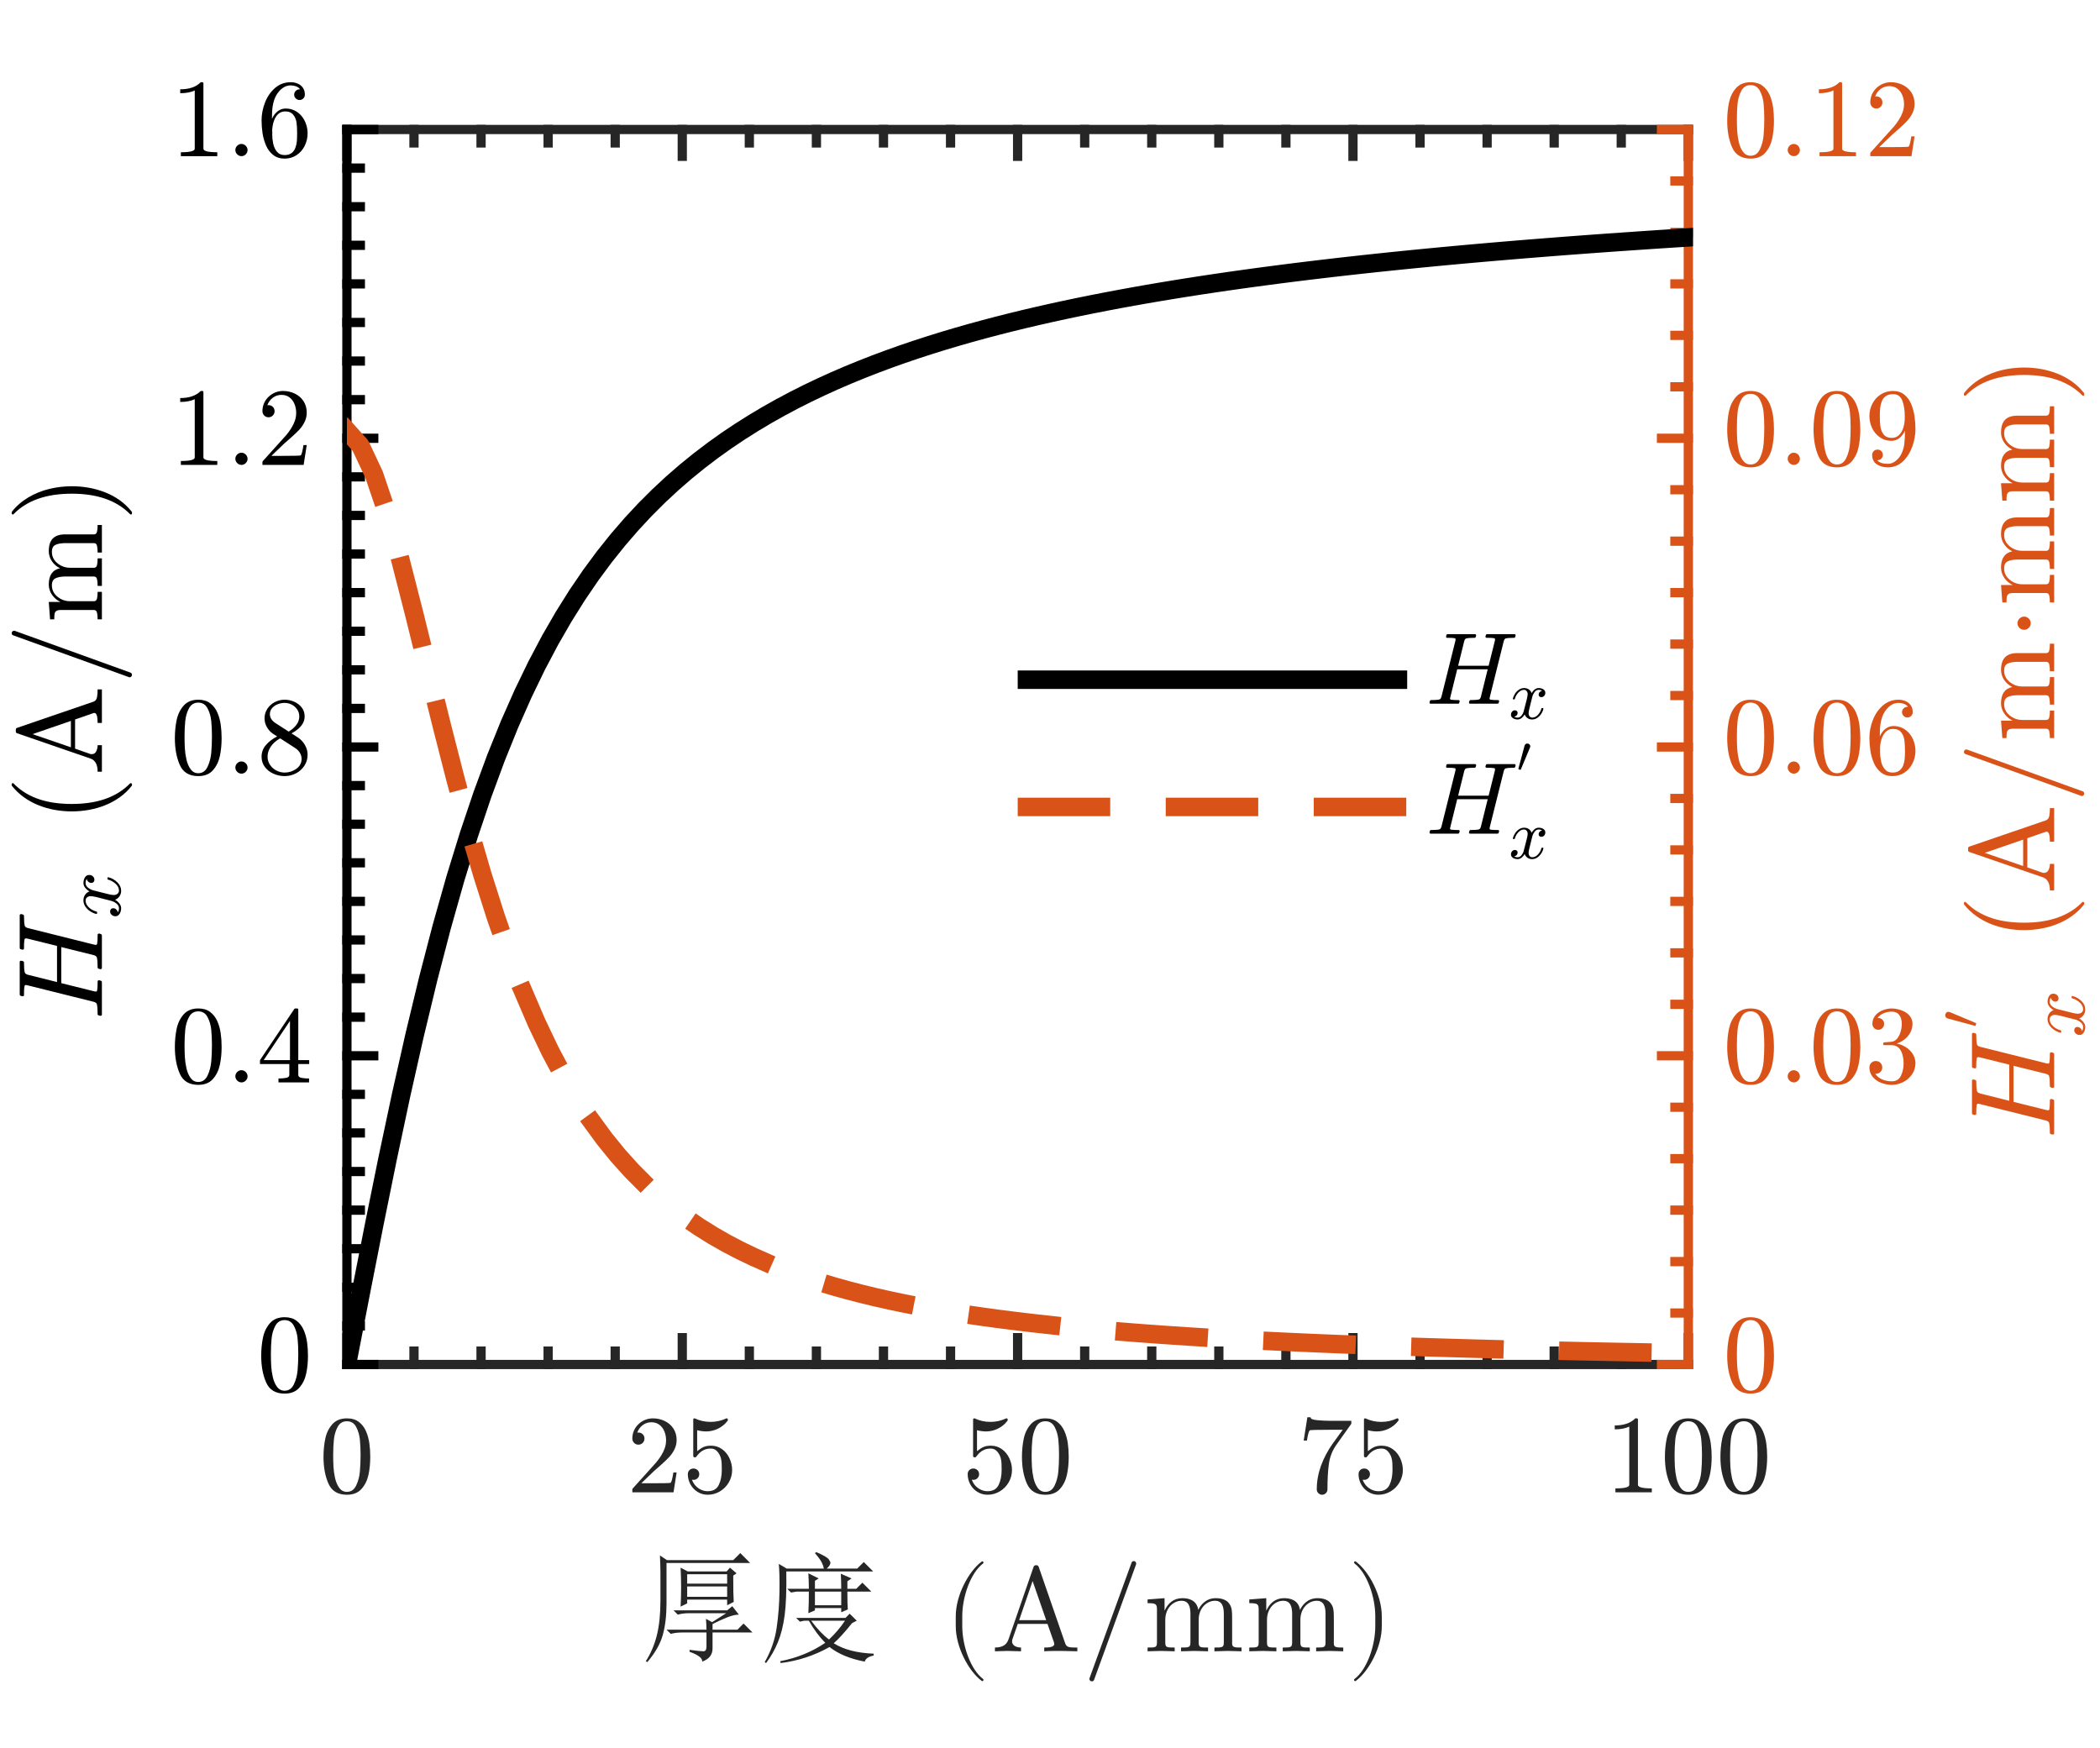 <?xml version="1.0"?>
<!DOCTYPE svg PUBLIC '-//W3C//DTD SVG 1.0//EN'
          'http://www.w3.org/TR/2001/REC-SVG-20010904/DTD/svg10.dtd'>
<svg xmlns:xlink="http://www.w3.org/1999/xlink" style="fill-opacity:1; color-rendering:auto; color-interpolation:auto; text-rendering:auto; stroke:black; stroke-linecap:square; stroke-miterlimit:10; shape-rendering:auto; stroke-opacity:1; fill:black; stroke-dasharray:none; font-weight:normal; stroke-width:1; font-family:'Dialog'; font-style:normal; stroke-linejoin:miter; font-size:12px; stroke-dashoffset:0; image-rendering:auto;" width="454" height="378" xmlns="http://www.w3.org/2000/svg"
><rect width="100%" height="100%" fill="#333333" stroke="none"/><!--Generated by the Batik Graphics2D SVG Generator--><defs id="genericDefs"
  /><g
  ><defs id="defs1"
    ><clipPath clipPathUnits="userSpaceOnUse" id="clipPath1"
      ><path d="M0 0 L454 0 L454 378 L0 378 L0 0 Z"
      /></clipPath
      ><clipPath clipPathUnits="userSpaceOnUse" id="clipPath2"
      ><path d="M75 28 L366 28 L366 295 L75 295 L75 28 Z"
      /></clipPath
    ></defs
    ><g style="fill:white; stroke:white;"
    ><rect x="0" y="0" width="454" style="clip-path:url(#clipPath1); stroke:none;" height="378"
    /></g
    ><g style="fill:white; text-rendering:optimizeSpeed; color-rendering:optimizeSpeed; image-rendering:optimizeSpeed; shape-rendering:crispEdges; stroke:white; color-interpolation:sRGB;"
    ><rect x="0" width="454" height="378" y="0" style="stroke:none;"
      /><path style="stroke:none;" d="M75 295 L365 295 L365 28 L75 28 Z"
    /></g
    ><g style="fill:rgb(38,38,38); text-rendering:geometricPrecision; image-rendering:optimizeQuality; color-rendering:optimizeQuality; stroke-linejoin:round; stroke:rgb(38,38,38); color-interpolation:linearRGB; stroke-width:2;"
    ><line y2="295" style="fill:none;" x1="75" x2="365" y1="295"
      /><line y2="28" style="fill:none;" x1="75" x2="365" y1="28"
      /><line y2="289.2" style="fill:none;" x1="75" x2="75" y1="295"
      /><line y2="289.2" style="fill:none;" x1="147.5" x2="147.5" y1="295"
      /><line y2="289.2" style="fill:none;" x1="220" x2="220" y1="295"
      /><line y2="289.2" style="fill:none;" x1="292.5" x2="292.5" y1="295"
      /><line y2="289.2" style="fill:none;" x1="365" x2="365" y1="295"
      /><line y2="33.8" style="fill:none;" x1="75" x2="75" y1="28"
      /><line y2="33.8" style="fill:none;" x1="147.5" x2="147.5" y1="28"
      /><line y2="33.8" style="fill:none;" x1="220" x2="220" y1="28"
      /><line y2="33.8" style="fill:none;" x1="292.5" x2="292.5" y1="28"
      /><line y2="33.8" style="fill:none;" x1="365" x2="365" y1="28"
      /><line y2="292.1" style="fill:none;" x1="89.5" x2="89.5" y1="295"
      /><line y2="292.1" style="fill:none;" x1="104" x2="104" y1="295"
      /><line y2="292.1" style="fill:none;" x1="118.5" x2="118.5" y1="295"
      /><line y2="292.1" style="fill:none;" x1="133" x2="133" y1="295"
      /><line y2="292.1" style="fill:none;" x1="162" x2="162" y1="295"
      /><line y2="292.1" style="fill:none;" x1="176.5" x2="176.5" y1="295"
      /><line y2="292.1" style="fill:none;" x1="191" x2="191" y1="295"
      /><line y2="292.1" style="fill:none;" x1="205.5" x2="205.5" y1="295"
      /><line y2="292.1" style="fill:none;" x1="234.5" x2="234.5" y1="295"
      /><line y2="292.1" style="fill:none;" x1="249" x2="249" y1="295"
      /><line y2="292.1" style="fill:none;" x1="263.5" x2="263.5" y1="295"
      /><line y2="292.1" style="fill:none;" x1="278" x2="278" y1="295"
      /><line y2="292.1" style="fill:none;" x1="307" x2="307" y1="295"
      /><line y2="292.1" style="fill:none;" x1="321.5" x2="321.5" y1="295"
      /><line y2="292.1" style="fill:none;" x1="336" x2="336" y1="295"
      /><line y2="292.1" style="fill:none;" x1="350.5" x2="350.5" y1="295"
      /><line y2="30.9" style="fill:none;" x1="89.5" x2="89.5" y1="28"
      /><line y2="30.9" style="fill:none;" x1="104" x2="104" y1="28"
      /><line y2="30.9" style="fill:none;" x1="118.5" x2="118.5" y1="28"
      /><line y2="30.9" style="fill:none;" x1="133" x2="133" y1="28"
      /><line y2="30.9" style="fill:none;" x1="162" x2="162" y1="28"
      /><line y2="30.9" style="fill:none;" x1="176.5" x2="176.5" y1="28"
      /><line y2="30.9" style="fill:none;" x1="191" x2="191" y1="28"
      /><line y2="30.9" style="fill:none;" x1="205.5" x2="205.5" y1="28"
      /><line y2="30.9" style="fill:none;" x1="234.5" x2="234.5" y1="28"
      /><line y2="30.9" style="fill:none;" x1="249" x2="249" y1="28"
      /><line y2="30.9" style="fill:none;" x1="263.5" x2="263.5" y1="28"
      /><line y2="30.9" style="fill:none;" x1="278" x2="278" y1="28"
      /><line y2="30.9" style="fill:none;" x1="307" x2="307" y1="28"
      /><line y2="30.9" style="fill:none;" x1="321.5" x2="321.5" y1="28"
      /><line y2="30.9" style="fill:none;" x1="336" x2="336" y1="28"
      /><line y2="30.9" style="fill:none;" x1="350.5" x2="350.5" y1="28"
    /></g
    ><g transform="translate(75,302.467)" style="font-size:24px; fill:rgb(38,38,38); text-rendering:geometricPrecision; image-rendering:optimizeQuality; color-rendering:optimizeQuality; font-family:'mwa_cmr10'; stroke:rgb(38,38,38); color-interpolation:linearRGB;"
    ><path style="stroke:none;" d="M0 20.691 Q-2.938 20.691 -4 18.269 Q-5.062 15.847 -5.062 12.504 Q-5.062 10.425 -4.68 8.582 Q-4.297 6.738 -3.164 5.457 Q-2.031 4.176 0 4.176 Q1.578 4.176 2.586 4.949 Q3.594 5.722 4.125 6.949 Q4.656 8.175 4.852 9.574 Q5.047 10.972 5.047 12.504 Q5.047 14.566 4.664 16.363 Q4.281 18.16 3.164 19.425 Q2.047 20.691 0 20.691 ZM0 20.066 Q1.344 20.066 2 18.691 Q2.656 17.316 2.805 15.652 Q2.953 13.988 2.953 12.113 Q2.953 10.316 2.805 8.793 Q2.656 7.269 2 6.035 Q1.344 4.801 0 4.801 Q-1.359 4.801 -2.016 6.043 Q-2.672 7.285 -2.82 8.8 Q-2.969 10.316 -2.969 12.113 Q-2.969 13.457 -2.906 14.636 Q-2.844 15.816 -2.562 17.082 Q-2.281 18.347 -1.656 19.207 Q-1.031 20.066 0 20.066 Z"
    /></g
    ><g transform="translate(147.5,302.467)" style="font-size:24px; fill:rgb(38,38,38); text-rendering:geometricPrecision; image-rendering:optimizeQuality; color-rendering:optimizeQuality; font-family:'mwa_cmr10'; stroke:rgb(38,38,38); color-interpolation:linearRGB;"
    ><path style="stroke:none;" d="M-10.797 20.16 L-10.797 19.519 Q-10.797 19.457 -10.75 19.379 L-7.031 15.254 Q-6.188 14.347 -5.656 13.722 Q-5.125 13.097 -4.609 12.293 Q-4.094 11.488 -3.797 10.652 Q-3.5 9.816 -3.5 8.879 Q-3.5 7.894 -3.867 6.996 Q-4.234 6.097 -4.953 5.558 Q-5.672 5.019 -6.688 5.019 Q-7.734 5.019 -8.562 5.644 Q-9.391 6.269 -9.734 7.269 Q-9.641 7.238 -9.484 7.238 Q-8.938 7.238 -8.555 7.605 Q-8.172 7.972 -8.172 8.55 Q-8.172 9.097 -8.555 9.48 Q-8.938 9.863 -9.484 9.863 Q-10.047 9.863 -10.422 9.465 Q-10.797 9.066 -10.797 8.55 Q-10.797 7.644 -10.461 6.855 Q-10.125 6.066 -9.484 5.449 Q-8.844 4.832 -8.039 4.504 Q-7.234 4.176 -6.344 4.176 Q-4.969 4.176 -3.781 4.754 Q-2.594 5.332 -1.906 6.394 Q-1.219 7.457 -1.219 8.879 Q-1.219 9.91 -1.672 10.847 Q-2.125 11.785 -2.844 12.558 Q-3.562 13.332 -4.672 14.3 Q-5.781 15.269 -6.141 15.597 L-8.859 18.207 L-6.547 18.207 Q-4.844 18.207 -3.703 18.183 Q-2.562 18.16 -2.5 18.097 Q-2.219 17.785 -1.922 15.879 L-1.219 15.879 L-1.891 20.16 L-10.797 20.16 Z"
      /><path style="stroke:none;" d="M2.094 17.425 Q2.328 18.129 2.844 18.707 Q3.359 19.285 4.055 19.605 Q4.75 19.925 5.5 19.925 Q7.234 19.925 7.891 18.574 Q8.547 17.222 8.547 15.3 Q8.547 14.472 8.516 13.902 Q8.484 13.332 8.359 12.816 Q8.141 11.972 7.578 11.34 Q7.016 10.707 6.219 10.707 Q5.406 10.707 4.828 10.949 Q4.25 11.191 3.883 11.519 Q3.516 11.847 3.234 12.215 Q2.953 12.582 2.891 12.597 L2.609 12.597 Q2.562 12.597 2.469 12.519 Q2.375 12.441 2.375 12.379 L2.375 4.363 Q2.375 4.301 2.453 4.238 Q2.531 4.176 2.609 4.176 L2.688 4.176 Q4.297 4.941 6.125 4.941 Q7.906 4.941 9.547 4.176 L9.625 4.176 Q9.703 4.176 9.773 4.23 Q9.844 4.285 9.844 4.363 L9.844 4.582 Q9.844 4.707 9.797 4.707 Q8.984 5.785 7.742 6.394 Q6.5 7.004 5.188 7.004 Q4.219 7.004 3.219 6.738 L3.219 11.269 Q4.016 10.629 4.641 10.355 Q5.266 10.082 6.234 10.082 Q7.562 10.082 8.609 10.84 Q9.656 11.597 10.219 12.824 Q10.781 14.05 10.781 15.332 Q10.781 16.769 10.07 18.004 Q9.359 19.238 8.141 19.965 Q6.922 20.691 5.5 20.691 Q4.312 20.691 3.32 20.082 Q2.328 19.472 1.766 18.441 Q1.203 17.41 1.203 16.238 Q1.203 15.707 1.555 15.363 Q1.906 15.019 2.422 15.019 Q2.953 15.019 3.312 15.371 Q3.672 15.722 3.672 16.238 Q3.672 16.754 3.312 17.113 Q2.953 17.472 2.422 17.472 Q2.344 17.472 2.242 17.457 Q2.141 17.441 2.094 17.425 Z"
    /></g
    ><g transform="translate(220,302.467)" style="font-size:24px; fill:rgb(38,38,38); text-rendering:geometricPrecision; image-rendering:optimizeQuality; color-rendering:optimizeQuality; font-family:'mwa_cmr10'; stroke:rgb(38,38,38); color-interpolation:linearRGB;"
    ><path style="stroke:none;" d="M-9.906 17.425 Q-9.672 18.129 -9.156 18.707 Q-8.641 19.285 -7.945 19.605 Q-7.25 19.925 -6.5 19.925 Q-4.766 19.925 -4.109 18.574 Q-3.453 17.222 -3.453 15.3 Q-3.453 14.472 -3.484 13.902 Q-3.516 13.332 -3.641 12.816 Q-3.859 11.972 -4.422 11.34 Q-4.984 10.707 -5.781 10.707 Q-6.594 10.707 -7.172 10.949 Q-7.75 11.191 -8.117 11.519 Q-8.484 11.847 -8.766 12.215 Q-9.047 12.582 -9.109 12.597 L-9.391 12.597 Q-9.438 12.597 -9.531 12.519 Q-9.625 12.441 -9.625 12.379 L-9.625 4.363 Q-9.625 4.301 -9.547 4.238 Q-9.469 4.176 -9.391 4.176 L-9.312 4.176 Q-7.703 4.941 -5.875 4.941 Q-4.094 4.941 -2.453 4.176 L-2.375 4.176 Q-2.297 4.176 -2.227 4.23 Q-2.156 4.285 -2.156 4.363 L-2.156 4.582 Q-2.156 4.707 -2.203 4.707 Q-3.016 5.785 -4.258 6.394 Q-5.5 7.004 -6.812 7.004 Q-7.781 7.004 -8.781 6.738 L-8.781 11.269 Q-7.984 10.629 -7.359 10.355 Q-6.734 10.082 -5.766 10.082 Q-4.438 10.082 -3.391 10.84 Q-2.344 11.597 -1.781 12.824 Q-1.219 14.05 -1.219 15.332 Q-1.219 16.769 -1.93 18.004 Q-2.641 19.238 -3.859 19.965 Q-5.078 20.691 -6.5 20.691 Q-7.688 20.691 -8.68 20.082 Q-9.672 19.472 -10.234 18.441 Q-10.797 17.41 -10.797 16.238 Q-10.797 15.707 -10.445 15.363 Q-10.094 15.019 -9.578 15.019 Q-9.047 15.019 -8.688 15.371 Q-8.328 15.722 -8.328 16.238 Q-8.328 16.754 -8.688 17.113 Q-9.047 17.472 -9.578 17.472 Q-9.656 17.472 -9.758 17.457 Q-9.859 17.441 -9.906 17.425 Z"
      /><path style="stroke:none;" d="M6 20.691 Q3.062 20.691 2 18.269 Q0.938 15.847 0.938 12.504 Q0.938 10.425 1.32 8.582 Q1.703 6.738 2.836 5.457 Q3.969 4.176 6 4.176 Q7.578 4.176 8.586 4.949 Q9.594 5.722 10.125 6.949 Q10.656 8.175 10.852 9.574 Q11.047 10.972 11.047 12.504 Q11.047 14.566 10.664 16.363 Q10.281 18.16 9.164 19.425 Q8.047 20.691 6 20.691 ZM6 20.066 Q7.344 20.066 8 18.691 Q8.656 17.316 8.805 15.652 Q8.953 13.988 8.953 12.113 Q8.953 10.316 8.805 8.793 Q8.656 7.269 8 6.035 Q7.344 4.801 6 4.801 Q4.641 4.801 3.984 6.043 Q3.328 7.285 3.18 8.8 Q3.031 10.316 3.031 12.113 Q3.031 13.457 3.094 14.636 Q3.156 15.816 3.438 17.082 Q3.719 18.347 4.344 19.207 Q4.969 20.066 6 20.066 Z"
    /></g
    ><g transform="translate(292.5,302.467)" style="font-size:24px; fill:rgb(38,38,38); text-rendering:geometricPrecision; image-rendering:optimizeQuality; color-rendering:optimizeQuality; font-family:'mwa_cmr10'; stroke:rgb(38,38,38); color-interpolation:linearRGB;"
    ><path style="stroke:none;" d="M-7.828 19.535 Q-7.828 18.207 -7.594 16.925 Q-7.359 15.644 -6.906 14.394 Q-6.453 13.144 -5.812 11.949 Q-5.172 10.754 -4.422 9.691 L-2.219 6.644 L-4.969 6.644 Q-9.234 6.644 -9.359 6.769 Q-9.672 7.144 -9.953 8.972 L-10.656 8.972 L-9.859 3.941 L-9.156 3.941 L-9.156 4.004 Q-9.156 4.441 -7.695 4.574 Q-6.234 4.707 -4.828 4.707 L-0.359 4.707 L-0.359 5.316 Q-0.359 5.347 -0.367 5.355 Q-0.375 5.363 -0.391 5.394 L-3.688 10.035 Q-4.906 11.832 -5.211 14.035 Q-5.516 16.238 -5.516 19.535 Q-5.516 20.004 -5.859 20.347 Q-6.203 20.691 -6.672 20.691 Q-7.141 20.691 -7.484 20.347 Q-7.828 20.004 -7.828 19.535 Z"
      /><path style="stroke:none;" d="M2.094 17.425 Q2.328 18.129 2.844 18.707 Q3.359 19.285 4.055 19.605 Q4.75 19.925 5.5 19.925 Q7.234 19.925 7.891 18.574 Q8.547 17.222 8.547 15.3 Q8.547 14.472 8.516 13.902 Q8.484 13.332 8.359 12.816 Q8.141 11.972 7.578 11.34 Q7.016 10.707 6.219 10.707 Q5.406 10.707 4.828 10.949 Q4.25 11.191 3.883 11.519 Q3.516 11.847 3.234 12.215 Q2.953 12.582 2.891 12.597 L2.609 12.597 Q2.562 12.597 2.469 12.519 Q2.375 12.441 2.375 12.379 L2.375 4.363 Q2.375 4.301 2.453 4.238 Q2.531 4.176 2.609 4.176 L2.688 4.176 Q4.297 4.941 6.125 4.941 Q7.906 4.941 9.547 4.176 L9.625 4.176 Q9.703 4.176 9.773 4.23 Q9.844 4.285 9.844 4.363 L9.844 4.582 Q9.844 4.707 9.797 4.707 Q8.984 5.785 7.742 6.394 Q6.5 7.004 5.188 7.004 Q4.219 7.004 3.219 6.738 L3.219 11.269 Q4.016 10.629 4.641 10.355 Q5.266 10.082 6.234 10.082 Q7.562 10.082 8.609 10.84 Q9.656 11.597 10.219 12.824 Q10.781 14.05 10.781 15.332 Q10.781 16.769 10.07 18.004 Q9.359 19.238 8.141 19.965 Q6.922 20.691 5.5 20.691 Q4.312 20.691 3.32 20.082 Q2.328 19.472 1.766 18.441 Q1.203 17.41 1.203 16.238 Q1.203 15.707 1.555 15.363 Q1.906 15.019 2.422 15.019 Q2.953 15.019 3.312 15.371 Q3.672 15.722 3.672 16.238 Q3.672 16.754 3.312 17.113 Q2.953 17.472 2.422 17.472 Q2.344 17.472 2.242 17.457 Q2.141 17.441 2.094 17.425 Z"
    /></g
    ><g transform="translate(365,302.467)" style="font-size:24px; fill:rgb(38,38,38); text-rendering:geometricPrecision; image-rendering:optimizeQuality; color-rendering:optimizeQuality; font-family:'mwa_cmr10'; stroke:rgb(38,38,38); color-interpolation:linearRGB;"
    ><path style="stroke:none;" d="M-15.766 20.16 L-15.766 19.316 Q-12.766 19.316 -12.766 18.55 L-12.766 5.957 Q-14.016 6.551 -15.906 6.551 L-15.906 5.707 Q-12.969 5.707 -11.469 4.176 L-11.125 4.176 Q-11.047 4.176 -10.969 4.238 Q-10.891 4.301 -10.891 4.379 L-10.891 18.55 Q-10.891 19.316 -7.891 19.316 L-7.891 20.16 L-15.766 20.16 Z"
      /><path style="stroke:none;" d="M0 20.691 Q-2.938 20.691 -4 18.269 Q-5.062 15.847 -5.062 12.504 Q-5.062 10.425 -4.68 8.582 Q-4.297 6.738 -3.164 5.457 Q-2.031 4.176 0 4.176 Q1.578 4.176 2.586 4.949 Q3.594 5.722 4.125 6.949 Q4.656 8.175 4.852 9.574 Q5.047 10.972 5.047 12.504 Q5.047 14.566 4.664 16.363 Q4.281 18.16 3.164 19.425 Q2.047 20.691 0 20.691 ZM0 20.066 Q1.344 20.066 2 18.691 Q2.656 17.316 2.805 15.652 Q2.953 13.988 2.953 12.113 Q2.953 10.316 2.805 8.793 Q2.656 7.269 2 6.035 Q1.344 4.801 0 4.801 Q-1.359 4.801 -2.016 6.043 Q-2.672 7.285 -2.82 8.8 Q-2.969 10.316 -2.969 12.113 Q-2.969 13.457 -2.906 14.636 Q-2.844 15.816 -2.562 17.082 Q-2.281 18.347 -1.656 19.207 Q-1.031 20.066 0 20.066 Z"
      /><path style="stroke:none;" d="M12 20.691 Q9.062 20.691 8 18.269 Q6.938 15.847 6.938 12.504 Q6.938 10.425 7.32 8.582 Q7.703 6.738 8.836 5.457 Q9.969 4.176 12 4.176 Q13.578 4.176 14.586 4.949 Q15.594 5.722 16.125 6.949 Q16.656 8.175 16.852 9.574 Q17.047 10.972 17.047 12.504 Q17.047 14.566 16.664 16.363 Q16.281 18.16 15.164 19.425 Q14.047 20.691 12 20.691 ZM12 20.066 Q13.344 20.066 14 18.691 Q14.656 17.316 14.805 15.652 Q14.953 13.988 14.953 12.113 Q14.953 10.316 14.805 8.793 Q14.656 7.269 14 6.035 Q13.344 4.801 12 4.801 Q10.641 4.801 9.984 6.043 Q9.328 7.285 9.18 8.8 Q9.031 10.316 9.031 12.113 Q9.031 13.457 9.094 14.636 Q9.156 15.816 9.438 17.082 Q9.719 18.347 10.344 19.207 Q10.969 20.066 12 20.066 Z"
    /></g
    ><g style="text-rendering:geometricPrecision; stroke-width:2; color-interpolation:linearRGB; color-rendering:optimizeQuality; image-rendering:optimizeQuality; stroke-linejoin:round;"
    ><line y2="28" style="fill:none;" x1="75" x2="75" y1="295"
      /><line y2="295" style="fill:none;" x1="75" x2="80.8" y1="295"
      /><line y2="228.25" style="fill:none;" x1="75" x2="80.8" y1="228.25"
      /><line y2="161.5" style="fill:none;" x1="75" x2="80.8" y1="161.5"
      /><line y2="94.75" style="fill:none;" x1="75" x2="80.8" y1="94.75"
      /><line y2="28" style="fill:none;" x1="75" x2="80.8" y1="28"
      /><line y2="286.656" style="fill:none;" x1="75" x2="77.9" y1="286.656"
      /><line y2="278.312" style="fill:none;" x1="75" x2="77.9" y1="278.312"
      /><line y2="269.969" style="fill:none;" x1="75" x2="77.9" y1="269.969"
      /><line y2="261.625" style="fill:none;" x1="75" x2="77.9" y1="261.625"
      /><line y2="253.281" style="fill:none;" x1="75" x2="77.9" y1="253.281"
      /><line y2="244.938" style="fill:none;" x1="75" x2="77.9" y1="244.938"
      /><line y2="236.594" style="fill:none;" x1="75" x2="77.9" y1="236.594"
      /><line y2="219.906" style="fill:none;" x1="75" x2="77.9" y1="219.906"
      /><line y2="211.562" style="fill:none;" x1="75" x2="77.9" y1="211.562"
      /><line y2="203.219" style="fill:none;" x1="75" x2="77.9" y1="203.219"
      /><line y2="194.875" style="fill:none;" x1="75" x2="77.9" y1="194.875"
      /><line y2="186.531" style="fill:none;" x1="75" x2="77.9" y1="186.531"
      /><line y2="178.188" style="fill:none;" x1="75" x2="77.9" y1="178.188"
      /><line y2="169.844" style="fill:none;" x1="75" x2="77.9" y1="169.844"
      /><line y2="153.156" style="fill:none;" x1="75" x2="77.9" y1="153.156"
      /><line y2="144.812" style="fill:none;" x1="75" x2="77.9" y1="144.812"
      /><line y2="136.469" style="fill:none;" x1="75" x2="77.9" y1="136.469"
      /><line y2="128.125" style="fill:none;" x1="75" x2="77.9" y1="128.125"
      /><line y2="119.781" style="fill:none;" x1="75" x2="77.9" y1="119.781"
      /><line y2="111.438" style="fill:none;" x1="75" x2="77.9" y1="111.438"
      /><line y2="103.094" style="fill:none;" x1="75" x2="77.9" y1="103.094"
      /><line y2="86.406" style="fill:none;" x1="75" x2="77.9" y1="86.406"
      /><line y2="78.062" style="fill:none;" x1="75" x2="77.9" y1="78.062"
      /><line y2="69.719" style="fill:none;" x1="75" x2="77.9" y1="69.719"
      /><line y2="61.375" style="fill:none;" x1="75" x2="77.9" y1="61.375"
      /><line y2="53.031" style="fill:none;" x1="75" x2="77.9" y1="53.031"
      /><line y2="44.688" style="fill:none;" x1="75" x2="77.9" y1="44.688"
      /><line y2="36.344" style="fill:none;" x1="75" x2="77.9" y1="36.344"
    /></g
    ><g transform="translate(67.533,295)" style="font-size:24px; text-rendering:geometricPrecision; color-rendering:optimizeQuality; image-rendering:optimizeQuality; font-family:'mwa_cmr10'; color-interpolation:linearRGB;"
    ><path style="stroke:none;" d="M-6 6.291 Q-8.938 6.291 -10 3.869 Q-11.062 1.447 -11.062 -1.896 Q-11.062 -3.974 -10.68 -5.818 Q-10.297 -7.662 -9.164 -8.943 Q-8.031 -10.225 -6 -10.225 Q-4.422 -10.225 -3.414 -9.451 Q-2.406 -8.678 -1.875 -7.451 Q-1.344 -6.224 -1.149 -4.826 Q-0.953 -3.428 -0.953 -1.896 Q-0.953 0.166 -1.336 1.963 Q-1.719 3.76 -2.836 5.026 Q-3.953 6.291 -6 6.291 ZM-6 5.666 Q-4.656 5.666 -4 4.291 Q-3.344 2.916 -3.195 1.252 Q-3.047 -0.412 -3.047 -2.287 Q-3.047 -4.084 -3.195 -5.607 Q-3.344 -7.131 -4 -8.365 Q-4.656 -9.6 -6 -9.6 Q-7.359 -9.6 -8.016 -8.357 Q-8.672 -7.115 -8.82 -5.599 Q-8.969 -4.084 -8.969 -2.287 Q-8.969 -0.943 -8.906 0.236 Q-8.844 1.416 -8.562 2.682 Q-8.281 3.947 -7.656 4.807 Q-7.031 5.666 -6 5.666 Z"
    /></g
    ><g transform="translate(67.533,228.25)" style="font-size:24px; text-rendering:geometricPrecision; color-rendering:optimizeQuality; image-rendering:optimizeQuality; font-family:'mwa_cmr10'; color-interpolation:linearRGB;"
    ><path style="stroke:none;" d="M-24.667 6.291 Q-27.604 6.291 -28.667 3.869 Q-29.729 1.447 -29.729 -1.896 Q-29.729 -3.974 -29.346 -5.818 Q-28.964 -7.662 -27.831 -8.943 Q-26.698 -10.225 -24.667 -10.225 Q-23.089 -10.225 -22.081 -9.451 Q-21.073 -8.678 -20.542 -7.451 Q-20.011 -6.224 -19.815 -4.826 Q-19.62 -3.428 -19.62 -1.896 Q-19.62 0.166 -20.003 1.963 Q-20.386 3.76 -21.503 5.026 Q-22.62 6.291 -24.667 6.291 ZM-24.667 5.666 Q-23.323 5.666 -22.667 4.291 Q-22.011 2.916 -21.862 1.252 Q-21.714 -0.412 -21.714 -2.287 Q-21.714 -4.084 -21.862 -5.607 Q-22.011 -7.131 -22.667 -8.365 Q-23.323 -9.6 -24.667 -9.6 Q-26.026 -9.6 -26.682 -8.357 Q-27.339 -7.115 -27.487 -5.599 Q-27.636 -4.084 -27.636 -2.287 Q-27.636 -0.943 -27.573 0.236 Q-27.511 1.416 -27.229 2.682 Q-26.948 3.947 -26.323 4.807 Q-25.698 5.666 -24.667 5.666 Z"
      /><path style="stroke:none;" d="M-16.651 4.432 Q-16.651 3.901 -16.253 3.51 Q-15.854 3.119 -15.323 3.119 Q-14.995 3.119 -14.682 3.299 Q-14.37 3.479 -14.19 3.791 Q-14.011 4.104 -14.011 4.432 Q-14.011 4.963 -14.401 5.362 Q-14.792 5.76 -15.323 5.76 Q-15.854 5.76 -16.253 5.362 Q-16.651 4.963 -16.651 4.432 Z"
      /><path style="stroke:none;" d="M-11.328 1.791 L-11.328 0.947 L-3.906 -10.115 Q-3.828 -10.225 -3.672 -10.225 L-3.312 -10.225 Q-3.047 -10.225 -3.047 -9.959 L-3.047 0.947 L-0.688 0.947 L-0.688 1.791 L-3.047 1.791 L-3.047 4.151 Q-3.047 4.651 -2.344 4.783 Q-1.641 4.916 -0.719 4.916 L-0.719 5.76 L-7.328 5.76 L-7.328 4.916 Q-6.391 4.916 -5.688 4.783 Q-4.984 4.651 -4.984 4.151 L-4.984 1.791 L-11.328 1.791 ZM-10.531 0.947 L-4.844 0.947 L-4.844 -7.537 L-10.531 0.947 Z"
    /></g
    ><g transform="translate(67.533,161.5)" style="font-size:24px; text-rendering:geometricPrecision; color-rendering:optimizeQuality; image-rendering:optimizeQuality; font-family:'mwa_cmr10'; color-interpolation:linearRGB;"
    ><path style="stroke:none;" d="M-24.667 6.291 Q-27.604 6.291 -28.667 3.869 Q-29.729 1.447 -29.729 -1.896 Q-29.729 -3.974 -29.346 -5.818 Q-28.964 -7.662 -27.831 -8.943 Q-26.698 -10.225 -24.667 -10.225 Q-23.089 -10.225 -22.081 -9.451 Q-21.073 -8.678 -20.542 -7.451 Q-20.011 -6.224 -19.815 -4.826 Q-19.62 -3.428 -19.62 -1.896 Q-19.62 0.166 -20.003 1.963 Q-20.386 3.76 -21.503 5.026 Q-22.62 6.291 -24.667 6.291 ZM-24.667 5.666 Q-23.323 5.666 -22.667 4.291 Q-22.011 2.916 -21.862 1.252 Q-21.714 -0.412 -21.714 -2.287 Q-21.714 -4.084 -21.862 -5.607 Q-22.011 -7.131 -22.667 -8.365 Q-23.323 -9.6 -24.667 -9.6 Q-26.026 -9.6 -26.682 -8.357 Q-27.339 -7.115 -27.487 -5.599 Q-27.636 -4.084 -27.636 -2.287 Q-27.636 -0.943 -27.573 0.236 Q-27.511 1.416 -27.229 2.682 Q-26.948 3.947 -26.323 4.807 Q-25.698 5.666 -24.667 5.666 Z"
      /><path style="stroke:none;" d="M-16.651 4.432 Q-16.651 3.901 -16.253 3.51 Q-15.854 3.119 -15.323 3.119 Q-14.995 3.119 -14.682 3.299 Q-14.37 3.479 -14.19 3.791 Q-14.011 4.104 -14.011 4.432 Q-14.011 4.963 -14.401 5.362 Q-14.792 5.76 -15.323 5.76 Q-15.854 5.76 -16.253 5.362 Q-16.651 4.963 -16.651 4.432 Z"
      /><path style="stroke:none;" d="M-10.984 2.119 Q-10.984 0.666 -10.039 -0.435 Q-9.094 -1.537 -7.609 -2.287 L-8.5 -2.849 Q-9.312 -3.396 -9.828 -4.295 Q-10.344 -5.193 -10.344 -6.178 Q-10.344 -7.318 -9.742 -8.248 Q-9.141 -9.178 -8.141 -9.701 Q-7.141 -10.225 -6 -10.225 Q-4.938 -10.225 -3.945 -9.795 Q-2.953 -9.365 -2.312 -8.553 Q-1.672 -7.74 -1.672 -6.631 Q-1.672 -5.818 -2.055 -5.131 Q-2.438 -4.443 -3.102 -3.889 Q-3.766 -3.334 -4.516 -2.943 L-3.141 -2.068 Q-2.188 -1.443 -1.609 -0.435 Q-1.031 0.572 -1.031 1.682 Q-1.031 2.979 -1.727 4.049 Q-2.422 5.119 -3.57 5.705 Q-4.719 6.291 -6 6.291 Q-7.234 6.291 -8.391 5.783 Q-9.547 5.276 -10.266 4.322 Q-10.984 3.369 -10.984 2.119 ZM-9.688 2.119 Q-9.688 3.057 -9.164 3.846 Q-8.641 4.635 -7.789 5.08 Q-6.938 5.526 -6 5.526 Q-4.609 5.526 -3.469 4.713 Q-2.328 3.901 -2.328 2.541 Q-2.328 2.088 -2.508 1.635 Q-2.688 1.182 -3.016 0.815 Q-3.344 0.447 -3.734 0.213 L-6.953 -1.865 Q-7.703 -1.474 -8.336 -0.865 Q-8.969 -0.256 -9.328 0.51 Q-9.688 1.276 -9.688 2.119 ZM-8.031 -5.209 L-5.125 -3.334 Q-4.125 -3.928 -3.477 -4.756 Q-2.828 -5.584 -2.828 -6.631 Q-2.828 -7.443 -3.281 -8.115 Q-3.734 -8.787 -4.461 -9.162 Q-5.188 -9.537 -6.016 -9.537 Q-6.75 -9.537 -7.484 -9.256 Q-8.219 -8.975 -8.703 -8.42 Q-9.188 -7.865 -9.188 -7.115 Q-9.188 -5.99 -8.031 -5.209 Z"
    /></g
    ><g transform="translate(67.533,94.75)" style="font-size:24px; text-rendering:geometricPrecision; color-rendering:optimizeQuality; image-rendering:optimizeQuality; font-family:'mwa_cmr10'; color-interpolation:linearRGB;"
    ><path style="stroke:none;" d="M-28.432 5.76 L-28.432 4.916 Q-25.432 4.916 -25.432 4.151 L-25.432 -8.443 Q-26.682 -7.849 -28.573 -7.849 L-28.573 -8.693 Q-25.636 -8.693 -24.136 -10.225 L-23.792 -10.225 Q-23.714 -10.225 -23.636 -10.162 Q-23.557 -10.1 -23.557 -10.021 L-23.557 4.151 Q-23.557 4.916 -20.557 4.916 L-20.557 5.76 L-28.432 5.76 Z"
      /><path style="stroke:none;" d="M-16.651 4.432 Q-16.651 3.901 -16.253 3.51 Q-15.854 3.119 -15.323 3.119 Q-14.995 3.119 -14.682 3.299 Q-14.37 3.479 -14.19 3.791 Q-14.011 4.104 -14.011 4.432 Q-14.011 4.963 -14.401 5.362 Q-14.792 5.76 -15.323 5.76 Q-15.854 5.76 -16.253 5.362 Q-16.651 4.963 -16.651 4.432 Z"
      /><path style="stroke:none;" d="M-10.797 5.76 L-10.797 5.119 Q-10.797 5.057 -10.75 4.979 L-7.031 0.854 Q-6.188 -0.053 -5.656 -0.678 Q-5.125 -1.303 -4.609 -2.107 Q-4.094 -2.912 -3.797 -3.748 Q-3.5 -4.584 -3.5 -5.521 Q-3.5 -6.506 -3.867 -7.404 Q-4.234 -8.303 -4.953 -8.842 Q-5.672 -9.381 -6.688 -9.381 Q-7.734 -9.381 -8.562 -8.756 Q-9.391 -8.131 -9.734 -7.131 Q-9.641 -7.162 -9.484 -7.162 Q-8.938 -7.162 -8.555 -6.795 Q-8.172 -6.428 -8.172 -5.849 Q-8.172 -5.303 -8.555 -4.92 Q-8.938 -4.537 -9.484 -4.537 Q-10.047 -4.537 -10.422 -4.935 Q-10.797 -5.334 -10.797 -5.849 Q-10.797 -6.756 -10.461 -7.545 Q-10.125 -8.334 -9.484 -8.951 Q-8.844 -9.568 -8.039 -9.896 Q-7.234 -10.225 -6.344 -10.225 Q-4.969 -10.225 -3.781 -9.646 Q-2.594 -9.068 -1.906 -8.006 Q-1.219 -6.943 -1.219 -5.521 Q-1.219 -4.49 -1.672 -3.553 Q-2.125 -2.615 -2.844 -1.842 Q-3.562 -1.068 -4.672 -0.1 Q-5.781 0.869 -6.141 1.197 L-8.859 3.807 L-6.547 3.807 Q-4.844 3.807 -3.703 3.783 Q-2.562 3.76 -2.5 3.697 Q-2.219 3.385 -1.922 1.479 L-1.219 1.479 L-1.891 5.76 L-10.797 5.76 Z"
    /></g
    ><g transform="translate(67.533,28)" style="font-size:24px; text-rendering:geometricPrecision; color-rendering:optimizeQuality; image-rendering:optimizeQuality; font-family:'mwa_cmr10'; color-interpolation:linearRGB;"
    ><path style="stroke:none;" d="M-28.432 5.76 L-28.432 4.916 Q-25.432 4.916 -25.432 4.151 L-25.432 -8.443 Q-26.682 -7.849 -28.573 -7.849 L-28.573 -8.693 Q-25.636 -8.693 -24.136 -10.225 L-23.792 -10.225 Q-23.714 -10.225 -23.636 -10.162 Q-23.557 -10.1 -23.557 -10.021 L-23.557 4.151 Q-23.557 4.916 -20.557 4.916 L-20.557 5.76 L-28.432 5.76 Z"
      /><path style="stroke:none;" d="M-16.651 4.432 Q-16.651 3.901 -16.253 3.51 Q-15.854 3.119 -15.323 3.119 Q-14.995 3.119 -14.682 3.299 Q-14.37 3.479 -14.19 3.791 Q-14.011 4.104 -14.011 4.432 Q-14.011 4.963 -14.401 5.362 Q-14.792 5.76 -15.323 5.76 Q-15.854 5.76 -16.253 5.362 Q-16.651 4.963 -16.651 4.432 Z"
      /><path style="stroke:none;" d="M-6 6.291 Q-7.484 6.291 -8.484 5.494 Q-9.484 4.697 -10.024 3.44 Q-10.562 2.182 -10.774 0.799 Q-10.984 -0.584 -10.984 -2.006 Q-10.984 -3.896 -10.25 -5.81 Q-9.516 -7.724 -8.078 -8.975 Q-6.641 -10.225 -4.672 -10.225 Q-3.859 -10.225 -3.148 -9.912 Q-2.438 -9.6 -2.031 -8.998 Q-1.625 -8.396 -1.625 -7.537 Q-1.625 -7.053 -1.961 -6.717 Q-2.297 -6.381 -2.781 -6.381 Q-3.25 -6.381 -3.594 -6.724 Q-3.938 -7.068 -3.938 -7.537 Q-3.938 -8.006 -3.594 -8.35 Q-3.25 -8.693 -2.781 -8.693 L-2.656 -8.693 Q-2.969 -9.131 -3.523 -9.334 Q-4.078 -9.537 -4.672 -9.537 Q-5.406 -9.537 -6.016 -9.217 Q-6.625 -8.896 -7.117 -8.357 Q-7.609 -7.818 -7.938 -7.17 Q-8.266 -6.521 -8.453 -5.693 Q-8.641 -4.865 -8.688 -4.138 Q-8.734 -3.412 -8.734 -2.303 Q-8.312 -3.287 -7.539 -3.912 Q-6.766 -4.537 -5.781 -4.537 Q-4.719 -4.537 -3.844 -4.107 Q-2.969 -3.678 -2.336 -2.912 Q-1.703 -2.146 -1.367 -1.162 Q-1.031 -0.178 -1.031 0.838 Q-1.031 2.244 -1.656 3.518 Q-2.281 4.791 -3.422 5.541 Q-4.562 6.291 -6 6.291 ZM-6 5.526 Q-5.078 5.526 -4.516 5.104 Q-3.953 4.682 -3.688 3.986 Q-3.422 3.291 -3.359 2.58 Q-3.297 1.869 -3.297 0.838 Q-3.297 -0.521 -3.422 -1.482 Q-3.547 -2.443 -4.125 -3.178 Q-4.703 -3.912 -5.875 -3.912 Q-6.859 -3.912 -7.484 -3.256 Q-8.109 -2.599 -8.399 -1.599 Q-8.688 -0.6 -8.688 0.338 Q-8.688 0.65 -8.656 0.807 Q-8.656 0.854 -8.664 0.877 Q-8.672 0.9 -8.688 0.932 Q-8.688 1.963 -8.477 3.018 Q-8.266 4.072 -7.664 4.799 Q-7.062 5.526 -6 5.526 Z"
    /></g
    ><g style="fill:rgb(217,83,25); text-rendering:geometricPrecision; image-rendering:optimizeQuality; color-rendering:optimizeQuality; stroke-linejoin:round; stroke:rgb(217,83,25); color-interpolation:linearRGB; stroke-width:2;"
    ><line y2="28" style="fill:none;" x1="365" x2="365" y1="295"
      /><line y2="295" style="fill:none;" x1="365" x2="359.2" y1="295"
      /><line y2="228.25" style="fill:none;" x1="365" x2="359.2" y1="228.25"
      /><line y2="161.5" style="fill:none;" x1="365" x2="359.2" y1="161.5"
      /><line y2="94.75" style="fill:none;" x1="365" x2="359.2" y1="94.75"
      /><line y2="28" style="fill:none;" x1="365" x2="359.2" y1="28"
      /><line y2="283.875" style="fill:none;" x1="365" x2="362.1" y1="283.875"
      /><line y2="272.75" style="fill:none;" x1="365" x2="362.1" y1="272.75"
      /><line y2="261.625" style="fill:none;" x1="365" x2="362.1" y1="261.625"
      /><line y2="250.5" style="fill:none;" x1="365" x2="362.1" y1="250.5"
      /><line y2="239.375" style="fill:none;" x1="365" x2="362.1" y1="239.375"
      /><line y2="217.125" style="fill:none;" x1="365" x2="362.1" y1="217.125"
      /><line y2="206" style="fill:none;" x1="365" x2="362.1" y1="206"
      /><line y2="194.875" style="fill:none;" x1="365" x2="362.1" y1="194.875"
      /><line y2="183.75" style="fill:none;" x1="365" x2="362.1" y1="183.75"
      /><line y2="172.625" style="fill:none;" x1="365" x2="362.1" y1="172.625"
      /><line y2="150.375" style="fill:none;" x1="365" x2="362.1" y1="150.375"
      /><line y2="139.25" style="fill:none;" x1="365" x2="362.1" y1="139.25"
      /><line y2="128.125" style="fill:none;" x1="365" x2="362.1" y1="128.125"
      /><line y2="117" style="fill:none;" x1="365" x2="362.1" y1="117"
      /><line y2="105.875" style="fill:none;" x1="365" x2="362.1" y1="105.875"
      /><line y2="83.625" style="fill:none;" x1="365" x2="362.1" y1="83.625"
      /><line y2="72.5" style="fill:none;" x1="365" x2="362.1" y1="72.5"
      /><line y2="61.375" style="fill:none;" x1="365" x2="362.1" y1="61.375"
      /><line y2="50.25" style="fill:none;" x1="365" x2="362.1" y1="50.25"
      /><line y2="39.125" style="fill:none;" x1="365" x2="362.1" y1="39.125"
    /></g
    ><g transform="translate(372.467,295)" style="font-size:24px; fill:rgb(217,83,25); text-rendering:geometricPrecision; image-rendering:optimizeQuality; color-rendering:optimizeQuality; font-family:'mwa_cmr10'; stroke:rgb(217,83,25); color-interpolation:linearRGB;"
    ><path style="stroke:none;" d="M6 6.291 Q3.062 6.291 2 3.869 Q0.938 1.447 0.938 -1.896 Q0.938 -3.974 1.32 -5.818 Q1.703 -7.662 2.836 -8.943 Q3.969 -10.225 6 -10.225 Q7.578 -10.225 8.586 -9.451 Q9.594 -8.678 10.125 -7.451 Q10.656 -6.224 10.852 -4.826 Q11.047 -3.428 11.047 -1.896 Q11.047 0.166 10.664 1.963 Q10.281 3.76 9.164 5.026 Q8.047 6.291 6 6.291 ZM6 5.666 Q7.344 5.666 8 4.291 Q8.656 2.916 8.805 1.252 Q8.953 -0.412 8.953 -2.287 Q8.953 -4.084 8.805 -5.607 Q8.656 -7.131 8 -8.365 Q7.344 -9.6 6 -9.6 Q4.641 -9.6 3.984 -8.357 Q3.328 -7.115 3.18 -5.599 Q3.031 -4.084 3.031 -2.287 Q3.031 -0.943 3.094 0.236 Q3.156 1.416 3.438 2.682 Q3.719 3.947 4.344 4.807 Q4.969 5.666 6 5.666 Z"
    /></g
    ><g transform="translate(372.467,228.25)" style="font-size:24px; fill:rgb(217,83,25); text-rendering:geometricPrecision; image-rendering:optimizeQuality; color-rendering:optimizeQuality; font-family:'mwa_cmr10'; stroke:rgb(217,83,25); color-interpolation:linearRGB;"
    ><path style="stroke:none;" d="M6 6.291 Q3.062 6.291 2 3.869 Q0.938 1.447 0.938 -1.896 Q0.938 -3.974 1.32 -5.818 Q1.703 -7.662 2.836 -8.943 Q3.969 -10.225 6 -10.225 Q7.578 -10.225 8.586 -9.451 Q9.594 -8.678 10.125 -7.451 Q10.656 -6.224 10.852 -4.826 Q11.047 -3.428 11.047 -1.896 Q11.047 0.166 10.664 1.963 Q10.281 3.76 9.164 5.026 Q8.047 6.291 6 6.291 ZM6 5.666 Q7.344 5.666 8 4.291 Q8.656 2.916 8.805 1.252 Q8.953 -0.412 8.953 -2.287 Q8.953 -4.084 8.805 -5.607 Q8.656 -7.131 8 -8.365 Q7.344 -9.6 6 -9.6 Q4.641 -9.6 3.984 -8.357 Q3.328 -7.115 3.18 -5.599 Q3.031 -4.084 3.031 -2.287 Q3.031 -0.943 3.094 0.236 Q3.156 1.416 3.438 2.682 Q3.719 3.947 4.344 4.807 Q4.969 5.666 6 5.666 Z"
      /><path style="stroke:none;" d="M14.016 4.432 Q14.016 3.901 14.414 3.51 Q14.812 3.119 15.344 3.119 Q15.672 3.119 15.984 3.299 Q16.297 3.479 16.477 3.791 Q16.656 4.104 16.656 4.432 Q16.656 4.963 16.266 5.362 Q15.875 5.76 15.344 5.76 Q14.812 5.76 14.414 5.362 Q14.016 4.963 14.016 4.432 Z"
      /><path style="stroke:none;" d="M24.667 6.291 Q21.729 6.291 20.667 3.869 Q19.604 1.447 19.604 -1.896 Q19.604 -3.974 19.987 -5.818 Q20.37 -7.662 21.503 -8.943 Q22.636 -10.225 24.667 -10.225 Q26.245 -10.225 27.253 -9.451 Q28.261 -8.678 28.792 -7.451 Q29.323 -6.224 29.518 -4.826 Q29.714 -3.428 29.714 -1.896 Q29.714 0.166 29.331 1.963 Q28.948 3.76 27.831 5.026 Q26.714 6.291 24.667 6.291 ZM24.667 5.666 Q26.011 5.666 26.667 4.291 Q27.323 2.916 27.471 1.252 Q27.62 -0.412 27.62 -2.287 Q27.62 -4.084 27.471 -5.607 Q27.323 -7.131 26.667 -8.365 Q26.011 -9.6 24.667 -9.6 Q23.307 -9.6 22.651 -8.357 Q21.995 -7.115 21.846 -5.599 Q21.698 -4.084 21.698 -2.287 Q21.698 -0.943 21.761 0.236 Q21.823 1.416 22.104 2.682 Q22.386 3.947 23.011 4.807 Q23.636 5.666 24.667 5.666 Z"
      /><path style="stroke:none;" d="M32.948 3.901 Q33.511 4.729 34.464 5.127 Q35.417 5.526 36.511 5.526 Q37.901 5.526 38.487 4.338 Q39.073 3.151 39.073 1.635 Q39.073 0.947 38.948 0.268 Q38.823 -0.412 38.534 -0.998 Q38.245 -1.584 37.729 -1.935 Q37.214 -2.287 36.479 -2.287 L34.886 -2.287 Q34.682 -2.287 34.682 -2.506 L34.682 -2.709 Q34.682 -2.896 34.886 -2.896 L36.214 -3.006 Q37.057 -3.006 37.612 -3.639 Q38.167 -4.271 38.425 -5.178 Q38.682 -6.084 38.682 -6.912 Q38.682 -8.053 38.143 -8.795 Q37.604 -9.537 36.511 -9.537 Q35.589 -9.537 34.761 -9.193 Q33.932 -8.85 33.432 -8.146 Q33.479 -8.146 33.518 -8.154 Q33.557 -8.162 33.604 -8.162 Q34.136 -8.162 34.503 -7.787 Q34.87 -7.412 34.87 -6.881 Q34.87 -6.365 34.503 -5.99 Q34.136 -5.615 33.604 -5.615 Q33.073 -5.615 32.698 -5.99 Q32.323 -6.365 32.323 -6.881 Q32.323 -7.912 32.94 -8.678 Q33.557 -9.443 34.542 -9.834 Q35.526 -10.225 36.511 -10.225 Q37.229 -10.225 38.042 -10.006 Q38.854 -9.787 39.511 -9.389 Q40.167 -8.99 40.581 -8.357 Q40.995 -7.724 40.995 -6.912 Q40.995 -5.896 40.542 -5.045 Q40.089 -4.193 39.307 -3.568 Q38.526 -2.943 37.589 -2.646 Q38.62 -2.443 39.557 -1.857 Q40.495 -1.271 41.065 -0.357 Q41.636 0.557 41.636 1.604 Q41.636 2.932 40.909 4.002 Q40.182 5.072 39.003 5.682 Q37.823 6.291 36.511 6.291 Q35.386 6.291 34.253 5.862 Q33.12 5.432 32.401 4.572 Q31.682 3.713 31.682 2.526 Q31.682 1.932 32.081 1.533 Q32.479 1.135 33.073 1.135 Q33.464 1.135 33.784 1.315 Q34.104 1.494 34.284 1.822 Q34.464 2.151 34.464 2.526 Q34.464 3.104 34.057 3.502 Q33.651 3.901 33.073 3.901 L32.948 3.901 Z"
    /></g
    ><g transform="translate(372.467,161.5)" style="font-size:24px; fill:rgb(217,83,25); text-rendering:geometricPrecision; image-rendering:optimizeQuality; color-rendering:optimizeQuality; font-family:'mwa_cmr10'; stroke:rgb(217,83,25); color-interpolation:linearRGB;"
    ><path style="stroke:none;" d="M6 6.291 Q3.062 6.291 2 3.869 Q0.938 1.447 0.938 -1.896 Q0.938 -3.974 1.32 -5.818 Q1.703 -7.662 2.836 -8.943 Q3.969 -10.225 6 -10.225 Q7.578 -10.225 8.586 -9.451 Q9.594 -8.678 10.125 -7.451 Q10.656 -6.224 10.852 -4.826 Q11.047 -3.428 11.047 -1.896 Q11.047 0.166 10.664 1.963 Q10.281 3.76 9.164 5.026 Q8.047 6.291 6 6.291 ZM6 5.666 Q7.344 5.666 8 4.291 Q8.656 2.916 8.805 1.252 Q8.953 -0.412 8.953 -2.287 Q8.953 -4.084 8.805 -5.607 Q8.656 -7.131 8 -8.365 Q7.344 -9.6 6 -9.6 Q4.641 -9.6 3.984 -8.357 Q3.328 -7.115 3.18 -5.599 Q3.031 -4.084 3.031 -2.287 Q3.031 -0.943 3.094 0.236 Q3.156 1.416 3.438 2.682 Q3.719 3.947 4.344 4.807 Q4.969 5.666 6 5.666 Z"
      /><path style="stroke:none;" d="M14.016 4.432 Q14.016 3.901 14.414 3.51 Q14.812 3.119 15.344 3.119 Q15.672 3.119 15.984 3.299 Q16.297 3.479 16.477 3.791 Q16.656 4.104 16.656 4.432 Q16.656 4.963 16.266 5.362 Q15.875 5.76 15.344 5.76 Q14.812 5.76 14.414 5.362 Q14.016 4.963 14.016 4.432 Z"
      /><path style="stroke:none;" d="M24.667 6.291 Q21.729 6.291 20.667 3.869 Q19.604 1.447 19.604 -1.896 Q19.604 -3.974 19.987 -5.818 Q20.37 -7.662 21.503 -8.943 Q22.636 -10.225 24.667 -10.225 Q26.245 -10.225 27.253 -9.451 Q28.261 -8.678 28.792 -7.451 Q29.323 -6.224 29.518 -4.826 Q29.714 -3.428 29.714 -1.896 Q29.714 0.166 29.331 1.963 Q28.948 3.76 27.831 5.026 Q26.714 6.291 24.667 6.291 ZM24.667 5.666 Q26.011 5.666 26.667 4.291 Q27.323 2.916 27.471 1.252 Q27.62 -0.412 27.62 -2.287 Q27.62 -4.084 27.471 -5.607 Q27.323 -7.131 26.667 -8.365 Q26.011 -9.6 24.667 -9.6 Q23.307 -9.6 22.651 -8.357 Q21.995 -7.115 21.846 -5.599 Q21.698 -4.084 21.698 -2.287 Q21.698 -0.943 21.761 0.236 Q21.823 1.416 22.104 2.682 Q22.386 3.947 23.011 4.807 Q23.636 5.666 24.667 5.666 Z"
      /><path style="stroke:none;" d="M36.667 6.291 Q35.182 6.291 34.182 5.494 Q33.182 4.697 32.643 3.44 Q32.104 2.182 31.893 0.799 Q31.682 -0.584 31.682 -2.006 Q31.682 -3.896 32.417 -5.81 Q33.151 -7.724 34.589 -8.975 Q36.026 -10.225 37.995 -10.225 Q38.807 -10.225 39.518 -9.912 Q40.229 -9.6 40.636 -8.998 Q41.042 -8.396 41.042 -7.537 Q41.042 -7.053 40.706 -6.717 Q40.37 -6.381 39.886 -6.381 Q39.417 -6.381 39.073 -6.724 Q38.729 -7.068 38.729 -7.537 Q38.729 -8.006 39.073 -8.35 Q39.417 -8.693 39.886 -8.693 L40.011 -8.693 Q39.698 -9.131 39.143 -9.334 Q38.589 -9.537 37.995 -9.537 Q37.261 -9.537 36.651 -9.217 Q36.042 -8.896 35.55 -8.357 Q35.057 -7.818 34.729 -7.17 Q34.401 -6.521 34.214 -5.693 Q34.026 -4.865 33.979 -4.138 Q33.932 -3.412 33.932 -2.303 Q34.354 -3.287 35.128 -3.912 Q35.901 -4.537 36.886 -4.537 Q37.948 -4.537 38.823 -4.107 Q39.698 -3.678 40.331 -2.912 Q40.964 -2.146 41.3 -1.162 Q41.636 -0.178 41.636 0.838 Q41.636 2.244 41.011 3.518 Q40.386 4.791 39.245 5.541 Q38.104 6.291 36.667 6.291 ZM36.667 5.526 Q37.589 5.526 38.151 5.104 Q38.714 4.682 38.979 3.986 Q39.245 3.291 39.307 2.58 Q39.37 1.869 39.37 0.838 Q39.37 -0.521 39.245 -1.482 Q39.12 -2.443 38.542 -3.178 Q37.964 -3.912 36.792 -3.912 Q35.807 -3.912 35.182 -3.256 Q34.557 -2.599 34.268 -1.599 Q33.979 -0.6 33.979 0.338 Q33.979 0.65 34.011 0.807 Q34.011 0.854 34.003 0.877 Q33.995 0.9 33.979 0.932 Q33.979 1.963 34.19 3.018 Q34.401 4.072 35.003 4.799 Q35.604 5.526 36.667 5.526 Z"
    /></g
    ><g transform="translate(372.467,94.75)" style="font-size:24px; fill:rgb(217,83,25); text-rendering:geometricPrecision; image-rendering:optimizeQuality; color-rendering:optimizeQuality; font-family:'mwa_cmr10'; stroke:rgb(217,83,25); color-interpolation:linearRGB;"
    ><path style="stroke:none;" d="M6 6.291 Q3.062 6.291 2 3.869 Q0.938 1.447 0.938 -1.896 Q0.938 -3.974 1.32 -5.818 Q1.703 -7.662 2.836 -8.943 Q3.969 -10.225 6 -10.225 Q7.578 -10.225 8.586 -9.451 Q9.594 -8.678 10.125 -7.451 Q10.656 -6.224 10.852 -4.826 Q11.047 -3.428 11.047 -1.896 Q11.047 0.166 10.664 1.963 Q10.281 3.76 9.164 5.026 Q8.047 6.291 6 6.291 ZM6 5.666 Q7.344 5.666 8 4.291 Q8.656 2.916 8.805 1.252 Q8.953 -0.412 8.953 -2.287 Q8.953 -4.084 8.805 -5.607 Q8.656 -7.131 8 -8.365 Q7.344 -9.6 6 -9.6 Q4.641 -9.6 3.984 -8.357 Q3.328 -7.115 3.18 -5.599 Q3.031 -4.084 3.031 -2.287 Q3.031 -0.943 3.094 0.236 Q3.156 1.416 3.438 2.682 Q3.719 3.947 4.344 4.807 Q4.969 5.666 6 5.666 Z"
      /><path style="stroke:none;" d="M14.016 4.432 Q14.016 3.901 14.414 3.51 Q14.812 3.119 15.344 3.119 Q15.672 3.119 15.984 3.299 Q16.297 3.479 16.477 3.791 Q16.656 4.104 16.656 4.432 Q16.656 4.963 16.266 5.362 Q15.875 5.76 15.344 5.76 Q14.812 5.76 14.414 5.362 Q14.016 4.963 14.016 4.432 Z"
      /><path style="stroke:none;" d="M24.667 6.291 Q21.729 6.291 20.667 3.869 Q19.604 1.447 19.604 -1.896 Q19.604 -3.974 19.987 -5.818 Q20.37 -7.662 21.503 -8.943 Q22.636 -10.225 24.667 -10.225 Q26.245 -10.225 27.253 -9.451 Q28.261 -8.678 28.792 -7.451 Q29.323 -6.224 29.518 -4.826 Q29.714 -3.428 29.714 -1.896 Q29.714 0.166 29.331 1.963 Q28.948 3.76 27.831 5.026 Q26.714 6.291 24.667 6.291 ZM24.667 5.666 Q26.011 5.666 26.667 4.291 Q27.323 2.916 27.471 1.252 Q27.62 -0.412 27.62 -2.287 Q27.62 -4.084 27.471 -5.607 Q27.323 -7.131 26.667 -8.365 Q26.011 -9.6 24.667 -9.6 Q23.307 -9.6 22.651 -8.357 Q21.995 -7.115 21.846 -5.599 Q21.698 -4.084 21.698 -2.287 Q21.698 -0.943 21.761 0.236 Q21.823 1.416 22.104 2.682 Q22.386 3.947 23.011 4.807 Q23.636 5.666 24.667 5.666 Z"
      /><path style="stroke:none;" d="M33.37 4.744 Q34.026 5.526 35.667 5.526 Q36.573 5.526 37.362 4.901 Q38.151 4.276 38.589 3.385 Q39.089 2.354 39.229 1.205 Q39.37 0.057 39.37 -1.662 Q38.964 -0.693 38.198 -0.068 Q37.432 0.557 36.432 0.557 Q35.042 0.557 33.948 -0.201 Q32.854 -0.959 32.268 -2.193 Q31.682 -3.428 31.682 -4.818 Q31.682 -6.271 32.339 -7.513 Q32.995 -8.756 34.151 -9.49 Q35.307 -10.225 36.792 -10.225 Q38.245 -10.225 39.221 -9.435 Q40.198 -8.646 40.714 -7.396 Q41.229 -6.146 41.432 -4.756 Q41.636 -3.365 41.636 -2.006 Q41.636 -0.146 40.956 1.783 Q40.276 3.713 38.925 5.002 Q37.573 6.291 35.667 6.291 Q34.245 6.291 33.261 5.619 Q32.276 4.947 32.276 3.604 Q32.276 3.104 32.612 2.776 Q32.948 2.447 33.432 2.447 Q33.917 2.447 34.253 2.776 Q34.589 3.104 34.589 3.604 Q34.589 4.072 34.245 4.408 Q33.901 4.744 33.432 4.744 L33.37 4.744 ZM36.526 -0.084 Q37.511 -0.084 38.136 -0.74 Q38.761 -1.396 39.042 -2.381 Q39.323 -3.365 39.323 -4.349 L39.323 -4.803 L39.323 -4.896 Q39.323 -6.693 38.8 -8.115 Q38.276 -9.537 36.792 -9.537 Q35.839 -9.537 35.245 -9.123 Q34.651 -8.709 34.37 -8.014 Q34.089 -7.318 34.011 -6.537 Q33.932 -5.756 33.932 -4.818 Q33.932 -3.459 34.065 -2.498 Q34.198 -1.537 34.768 -0.81 Q35.339 -0.084 36.526 -0.084 Z"
    /></g
    ><g transform="translate(372.467,28)" style="font-size:24px; fill:rgb(217,83,25); text-rendering:geometricPrecision; image-rendering:optimizeQuality; color-rendering:optimizeQuality; font-family:'mwa_cmr10'; stroke:rgb(217,83,25); color-interpolation:linearRGB;"
    ><path style="stroke:none;" d="M6 6.291 Q3.062 6.291 2 3.869 Q0.938 1.447 0.938 -1.896 Q0.938 -3.974 1.32 -5.818 Q1.703 -7.662 2.836 -8.943 Q3.969 -10.225 6 -10.225 Q7.578 -10.225 8.586 -9.451 Q9.594 -8.678 10.125 -7.451 Q10.656 -6.224 10.852 -4.826 Q11.047 -3.428 11.047 -1.896 Q11.047 0.166 10.664 1.963 Q10.281 3.76 9.164 5.026 Q8.047 6.291 6 6.291 ZM6 5.666 Q7.344 5.666 8 4.291 Q8.656 2.916 8.805 1.252 Q8.953 -0.412 8.953 -2.287 Q8.953 -4.084 8.805 -5.607 Q8.656 -7.131 8 -8.365 Q7.344 -9.6 6 -9.6 Q4.641 -9.6 3.984 -8.357 Q3.328 -7.115 3.18 -5.599 Q3.031 -4.084 3.031 -2.287 Q3.031 -0.943 3.094 0.236 Q3.156 1.416 3.438 2.682 Q3.719 3.947 4.344 4.807 Q4.969 5.666 6 5.666 Z"
      /><path style="stroke:none;" d="M14.016 4.432 Q14.016 3.901 14.414 3.51 Q14.812 3.119 15.344 3.119 Q15.672 3.119 15.984 3.299 Q16.297 3.479 16.477 3.791 Q16.656 4.104 16.656 4.432 Q16.656 4.963 16.266 5.362 Q15.875 5.76 15.344 5.76 Q14.812 5.76 14.414 5.362 Q14.016 4.963 14.016 4.432 Z"
      /><path style="stroke:none;" d="M20.901 5.76 L20.901 4.916 Q23.901 4.916 23.901 4.151 L23.901 -8.443 Q22.651 -7.849 20.761 -7.849 L20.761 -8.693 Q23.698 -8.693 25.198 -10.225 L25.542 -10.225 Q25.62 -10.225 25.698 -10.162 Q25.776 -10.1 25.776 -10.021 L25.776 4.151 Q25.776 4.916 28.776 4.916 L28.776 5.76 L20.901 5.76 Z"
      /><path style="stroke:none;" d="M31.87 5.76 L31.87 5.119 Q31.87 5.057 31.917 4.979 L35.636 0.854 Q36.479 -0.053 37.011 -0.678 Q37.542 -1.303 38.057 -2.107 Q38.573 -2.912 38.87 -3.748 Q39.167 -4.584 39.167 -5.521 Q39.167 -6.506 38.8 -7.404 Q38.432 -8.303 37.714 -8.842 Q36.995 -9.381 35.979 -9.381 Q34.932 -9.381 34.104 -8.756 Q33.276 -8.131 32.932 -7.131 Q33.026 -7.162 33.182 -7.162 Q33.729 -7.162 34.112 -6.795 Q34.495 -6.428 34.495 -5.849 Q34.495 -5.303 34.112 -4.92 Q33.729 -4.537 33.182 -4.537 Q32.62 -4.537 32.245 -4.935 Q31.87 -5.334 31.87 -5.849 Q31.87 -6.756 32.206 -7.545 Q32.542 -8.334 33.182 -8.951 Q33.823 -9.568 34.628 -9.896 Q35.432 -10.225 36.323 -10.225 Q37.698 -10.225 38.886 -9.646 Q40.073 -9.068 40.761 -8.006 Q41.448 -6.943 41.448 -5.521 Q41.448 -4.49 40.995 -3.553 Q40.542 -2.615 39.823 -1.842 Q39.104 -1.068 37.995 -0.1 Q36.886 0.869 36.526 1.197 L33.807 3.807 L36.12 3.807 Q37.823 3.807 38.964 3.783 Q40.104 3.76 40.167 3.697 Q40.448 3.385 40.745 1.479 L41.448 1.479 L40.776 5.76 L31.87 5.76 Z"
    /></g
    ><g transform="translate(420.467,161.5) rotate(-90)" style="font-size:26.4px; fill:rgb(217,83,25); text-rendering:geometricPrecision; image-rendering:optimizeQuality; color-rendering:optimizeQuality; font-family:'mwa_cmmi10'; stroke:rgb(217,83,25); color-interpolation:linearRGB;"
    ><path style="stroke:none;" d="M-83.528 23.62 Q-83.778 23.62 -83.778 23.276 Q-83.763 23.214 -83.731 23.057 Q-83.7 22.901 -83.63 22.8 Q-83.559 22.698 -83.45 22.698 Q-81.872 22.698 -81.247 22.526 Q-80.903 22.417 -80.747 21.823 L-77.184 7.542 Q-77.122 7.292 -77.122 7.198 Q-77.122 6.917 -77.45 6.87 Q-77.934 6.776 -79.309 6.776 Q-79.559 6.776 -79.559 6.432 Q-79.481 6.104 -79.427 5.979 Q-79.372 5.854 -79.138 5.854 L-72.138 5.854 Q-71.872 5.854 -71.872 6.198 Q-71.888 6.261 -71.927 6.417 Q-71.966 6.573 -72.028 6.675 Q-72.091 6.776 -72.216 6.776 Q-73.809 6.776 -74.419 6.948 Q-74.763 7.073 -74.919 7.667 L-76.481 13.917 L-68.669 13.917 L-67.091 7.542 Q-67.044 7.292 -67.044 7.198 Q-67.044 6.917 -67.356 6.87 Q-67.856 6.776 -69.216 6.776 Q-69.481 6.776 -69.481 6.432 Q-69.403 6.104 -69.349 5.979 Q-69.294 5.854 -69.044 5.854 L-62.044 5.854 Q-61.794 5.854 -61.794 6.198 Q-61.809 6.261 -61.849 6.425 Q-61.888 6.589 -61.958 6.682 Q-62.028 6.776 -62.122 6.776 Q-63.716 6.776 -64.325 6.948 Q-64.669 7.057 -64.825 7.667 L-68.388 21.932 Q-68.45 22.182 -68.45 22.292 Q-68.45 22.573 -68.122 22.604 Q-67.638 22.698 -66.263 22.698 Q-65.997 22.698 -65.997 23.042 Q-66.075 23.354 -66.153 23.487 Q-66.231 23.62 -66.434 23.62 L-73.434 23.62 Q-73.7 23.62 -73.7 23.276 Q-73.653 23.089 -73.63 22.995 Q-73.606 22.901 -73.536 22.8 Q-73.466 22.698 -73.356 22.698 Q-71.778 22.698 -71.153 22.526 Q-70.809 22.417 -70.653 21.823 L-68.919 14.839 L-76.716 14.839 L-78.481 21.932 Q-78.544 22.245 -78.544 22.292 Q-78.544 22.573 -78.216 22.604 Q-77.731 22.698 -76.341 22.698 Q-76.091 22.698 -76.091 23.042 Q-76.184 23.386 -76.239 23.503 Q-76.294 23.62 -76.528 23.62 L-83.528 23.62 Z"
      /><path style="stroke:none;" d="M-60.204 6.63 Q-60.282 6.599 -60.282 6.505 L-58.688 0.599 Q-58.626 0.365 -58.438 0.216 Q-58.251 0.068 -58.016 0.068 Q-57.704 0.068 -57.477 0.263 Q-57.251 0.458 -57.251 0.771 Q-57.251 0.896 -57.313 1.068 L-59.673 6.693 Q-59.704 6.771 -59.782 6.771 Q-59.86 6.771 -60.009 6.708 Q-60.157 6.646 -60.204 6.63 Z"
      /><path style="stroke:none;" d="M-61.396 29.631 Q-61.083 29.881 -60.505 29.881 Q-59.943 29.881 -59.505 29.334 Q-59.068 28.787 -58.911 28.146 L-58.099 24.959 Q-57.911 24.084 -57.911 23.771 Q-57.911 23.318 -58.161 22.99 Q-58.411 22.662 -58.849 22.662 Q-59.427 22.662 -59.927 23.014 Q-60.427 23.365 -60.771 23.92 Q-61.114 24.475 -61.255 25.037 Q-61.286 25.146 -61.396 25.146 L-61.614 25.146 Q-61.755 25.146 -61.755 24.975 L-61.755 24.928 Q-61.583 24.256 -61.161 23.623 Q-60.739 22.99 -60.13 22.592 Q-59.521 22.193 -58.818 22.193 Q-58.161 22.193 -57.63 22.545 Q-57.099 22.896 -56.88 23.506 Q-56.568 22.943 -56.091 22.568 Q-55.614 22.193 -55.036 22.193 Q-54.661 22.193 -54.255 22.326 Q-53.849 22.459 -53.591 22.74 Q-53.333 23.021 -53.333 23.443 Q-53.333 23.912 -53.63 24.24 Q-53.927 24.568 -54.38 24.568 Q-54.677 24.568 -54.864 24.381 Q-55.052 24.193 -55.052 23.912 Q-55.052 23.537 -54.794 23.248 Q-54.536 22.959 -54.177 22.912 Q-54.505 22.662 -55.083 22.662 Q-55.661 22.662 -56.083 23.193 Q-56.505 23.725 -56.677 24.396 L-57.474 27.568 Q-57.661 28.287 -57.661 28.756 Q-57.661 29.209 -57.404 29.545 Q-57.146 29.881 -56.724 29.881 Q-55.88 29.881 -55.216 29.131 Q-54.552 28.381 -54.333 27.506 Q-54.302 27.396 -54.193 27.396 L-53.974 27.396 Q-53.911 27.396 -53.864 27.443 Q-53.818 27.49 -53.818 27.553 Q-53.818 27.568 -53.833 27.6 Q-54.099 28.678 -54.911 29.514 Q-55.724 30.35 -56.755 30.35 Q-57.411 30.35 -57.943 29.99 Q-58.474 29.631 -58.693 29.037 Q-58.974 29.553 -59.474 29.951 Q-59.974 30.35 -60.536 30.35 Q-60.927 30.35 -61.333 30.209 Q-61.739 30.068 -61.997 29.787 Q-62.255 29.506 -62.255 29.084 Q-62.255 28.662 -61.958 28.311 Q-61.661 27.959 -61.224 27.959 Q-60.927 27.959 -60.724 28.146 Q-60.521 28.334 -60.521 28.615 Q-60.521 28.99 -60.771 29.271 Q-61.021 29.553 -61.396 29.631 Z"
      /><path style="stroke:none;" d="M-34.058 30.073 Q-35.511 28.932 -36.558 27.448 Q-37.605 25.964 -38.269 24.292 Q-38.933 22.62 -39.261 20.792 Q-39.589 18.964 -39.589 17.12 Q-39.589 15.261 -39.261 13.432 Q-38.933 11.604 -38.253 9.909 Q-37.573 8.214 -36.519 6.745 Q-35.464 5.276 -34.058 4.167 Q-34.058 4.12 -33.933 4.12 L-33.683 4.12 Q-33.62 4.12 -33.55 4.19 Q-33.48 4.261 -33.48 4.354 Q-33.48 4.464 -33.542 4.511 Q-34.808 5.761 -35.651 7.182 Q-36.495 8.604 -37.011 10.206 Q-37.526 11.807 -37.753 13.534 Q-37.98 15.261 -37.98 17.12 Q-37.98 25.386 -33.558 29.682 Q-33.48 29.745 -33.48 29.886 Q-33.48 29.948 -33.55 30.034 Q-33.62 30.12 -33.683 30.12 L-33.933 30.12 Q-34.058 30.12 -34.058 30.073 Z"
      /><path style="stroke:none;" d="M-31.01 23.62 L-31.01 22.698 Q-28.697 22.698 -28.166 21.167 L-22.697 5.292 Q-22.619 5.011 -22.275 5.011 L-21.947 5.011 Q-21.603 5.011 -21.525 5.292 L-15.838 21.886 Q-15.588 22.432 -14.908 22.565 Q-14.228 22.698 -13.213 22.698 L-13.213 23.62 L-20.463 23.62 L-20.463 22.698 Q-18.306 22.698 -18.306 22.011 L-18.306 21.886 L-19.713 17.823 L-26.025 17.823 L-27.197 21.167 Q-27.213 21.261 -27.213 21.432 Q-27.213 22.089 -26.603 22.393 Q-25.994 22.698 -25.275 22.698 L-25.275 23.62 L-31.01 23.62 ZM-25.728 16.917 L-20.025 16.917 L-22.885 8.62 L-25.728 16.917 Z"
      /><path style="stroke:none;" d="M-10.6 29.604 Q-10.6 29.526 -10.569 29.495 L-1.522 4.432 Q-1.475 4.292 -1.35 4.206 Q-1.225 4.12 -1.053 4.12 Q-0.835 4.12 -0.686 4.261 Q-0.538 4.401 -0.538 4.636 L-0.538 4.745 L-9.585 29.807 Q-9.725 30.12 -10.069 30.12 Q-10.288 30.12 -10.444 29.971 Q-10.6 29.823 -10.6 29.604 Z"
      /><path style="stroke:none;" d="M1.928 23.62 L1.928 22.698 Q2.803 22.698 3.381 22.565 Q3.959 22.432 3.959 21.886 L3.959 14.776 Q3.959 14.089 3.748 13.776 Q3.537 13.464 3.139 13.393 Q2.74 13.323 1.928 13.323 L1.928 12.417 L5.694 12.136 L5.694 14.667 Q6.209 13.557 7.233 12.847 Q8.256 12.136 9.459 12.136 Q12.459 12.136 12.975 14.573 Q13.506 13.479 14.506 12.807 Q15.506 12.136 16.694 12.136 Q17.881 12.136 18.686 12.511 Q19.49 12.886 19.897 13.667 Q20.303 14.448 20.303 15.636 L20.303 21.886 Q20.303 22.432 20.881 22.565 Q21.459 22.698 22.334 22.698 L22.334 23.62 L16.381 23.62 L16.381 22.698 Q17.272 22.698 17.842 22.565 Q18.412 22.432 18.412 21.886 L18.412 15.714 Q18.412 14.401 18.045 13.604 Q17.678 12.807 16.537 12.807 Q15.037 12.807 14.061 14.011 Q13.084 15.214 13.084 16.745 L13.084 21.886 Q13.084 22.432 13.655 22.565 Q14.225 22.698 15.115 22.698 L15.115 23.62 L9.162 23.62 L9.162 22.698 Q10.053 22.698 10.623 22.565 Q11.194 22.432 11.194 21.886 L11.194 15.714 Q11.194 14.448 10.826 13.628 Q10.459 12.807 9.303 12.807 Q7.803 12.807 6.826 14.011 Q5.85 15.214 5.85 16.745 L5.85 21.886 Q5.85 22.432 6.428 22.565 Q7.006 22.698 7.881 22.698 L7.881 23.62 L1.928 23.62 Z"
      /><path style="stroke:none;" d="M25.334 17.12 Q25.334 16.745 25.522 16.417 Q25.709 16.089 26.045 15.886 Q26.381 15.682 26.772 15.682 Q27.131 15.682 27.467 15.886 Q27.803 16.089 27.998 16.417 Q28.194 16.745 28.194 17.12 Q28.194 17.698 27.779 18.128 Q27.366 18.557 26.772 18.557 Q26.178 18.557 25.756 18.128 Q25.334 17.698 25.334 17.12 Z"
      /><path style="stroke:none;" d="M31.261 23.62 L31.261 22.698 Q32.136 22.698 32.715 22.565 Q33.293 22.432 33.293 21.886 L33.293 14.776 Q33.293 14.089 33.082 13.776 Q32.871 13.464 32.472 13.393 Q32.074 13.323 31.261 13.323 L31.261 12.417 L35.027 12.136 L35.027 14.667 Q35.543 13.557 36.566 12.847 Q37.59 12.136 38.793 12.136 Q41.793 12.136 42.308 14.573 Q42.84 13.479 43.84 12.807 Q44.84 12.136 46.027 12.136 Q47.215 12.136 48.019 12.511 Q48.824 12.886 49.23 13.667 Q49.636 14.448 49.636 15.636 L49.636 21.886 Q49.636 22.432 50.215 22.565 Q50.793 22.698 51.668 22.698 L51.668 23.62 L45.715 23.62 L45.715 22.698 Q46.605 22.698 47.175 22.565 Q47.746 22.432 47.746 21.886 L47.746 15.714 Q47.746 14.401 47.379 13.604 Q47.011 12.807 45.871 12.807 Q44.371 12.807 43.394 14.011 Q42.418 15.214 42.418 16.745 L42.418 21.886 Q42.418 22.432 42.988 22.565 Q43.558 22.698 44.449 22.698 L44.449 23.62 L38.496 23.62 L38.496 22.698 Q39.386 22.698 39.957 22.565 Q40.527 22.432 40.527 21.886 L40.527 15.714 Q40.527 14.448 40.16 13.628 Q39.793 12.807 38.636 12.807 Q37.136 12.807 36.16 14.011 Q35.183 15.214 35.183 16.745 L35.183 21.886 Q35.183 22.432 35.761 22.565 Q36.34 22.698 37.215 22.698 L37.215 23.62 L31.261 23.62 Z"
      /><path style="stroke:none;" d="M53.261 23.62 L53.261 22.698 Q54.136 22.698 54.715 22.565 Q55.293 22.432 55.293 21.886 L55.293 14.776 Q55.293 14.089 55.082 13.776 Q54.871 13.464 54.472 13.393 Q54.074 13.323 53.261 13.323 L53.261 12.417 L57.027 12.136 L57.027 14.667 Q57.543 13.557 58.566 12.847 Q59.59 12.136 60.793 12.136 Q63.793 12.136 64.308 14.573 Q64.84 13.479 65.84 12.807 Q66.84 12.136 68.027 12.136 Q69.215 12.136 70.019 12.511 Q70.824 12.886 71.23 13.667 Q71.636 14.448 71.636 15.636 L71.636 21.886 Q71.636 22.432 72.215 22.565 Q72.793 22.698 73.668 22.698 L73.668 23.62 L67.715 23.62 L67.715 22.698 Q68.605 22.698 69.175 22.565 Q69.746 22.432 69.746 21.886 L69.746 15.714 Q69.746 14.401 69.379 13.604 Q69.011 12.807 67.871 12.807 Q66.371 12.807 65.394 14.011 Q64.418 15.214 64.418 16.745 L64.418 21.886 Q64.418 22.432 64.988 22.565 Q65.558 22.698 66.449 22.698 L66.449 23.62 L60.496 23.62 L60.496 22.698 Q61.386 22.698 61.957 22.565 Q62.527 22.432 62.527 21.886 L62.527 15.714 Q62.527 14.448 62.16 13.628 Q61.793 12.807 60.636 12.807 Q59.136 12.807 58.16 14.011 Q57.183 15.214 57.183 16.745 L57.183 21.886 Q57.183 22.432 57.761 22.565 Q58.34 22.698 59.215 22.698 L59.215 23.62 L53.261 23.62 Z"
      /><path style="stroke:none;" d="M76.168 30.12 Q75.933 30.12 75.933 29.886 Q75.933 29.776 75.996 29.729 Q80.433 25.386 80.433 17.12 Q80.433 8.854 76.043 4.557 Q75.933 4.495 75.933 4.354 Q75.933 4.261 76.004 4.19 Q76.074 4.12 76.168 4.12 L76.418 4.12 Q76.48 4.12 76.543 4.167 Q78.402 5.636 79.644 7.745 Q80.886 9.854 81.465 12.245 Q82.043 14.636 82.043 17.12 Q82.043 18.964 81.73 20.745 Q81.418 22.526 80.746 24.261 Q80.074 25.995 79.027 27.464 Q77.98 28.932 76.543 30.073 Q76.48 30.12 76.418 30.12 L76.168 30.12 Z"
    /></g
    ><g style="stroke-linecap:butt; text-rendering:geometricPrecision; color-rendering:optimizeQuality; image-rendering:optimizeQuality; stroke-linejoin:round; color-interpolation:linearRGB; stroke-width:4;"
    ><path d="M75 295 L77.929 279.856 L80.859 264.958 L83.788 250.527 L86.717 236.745 L89.647 223.744 L92.576 211.601 L95.505 200.351 L98.434 189.99 L101.364 180.487 L104.293 171.794 L107.222 163.853 L110.151 156.603 L113.081 149.98 L116.01 143.926 L118.939 138.384 L121.869 133.302 L124.798 128.634 L127.727 124.338 L130.657 120.376 L133.586 116.715 L136.515 113.324 L139.444 110.178 L142.374 107.252 L145.303 104.527 L148.232 101.983 L151.162 99.604 L154.091 97.375 L157.02 95.284 L159.95 93.318 L162.879 91.467 L165.808 89.722 L168.737 88.074 L171.667 86.515 L174.596 85.04 L177.525 83.641 L180.454 82.313 L183.384 81.05 L186.313 79.85 L189.242 78.705 L192.172 77.614 L195.101 76.573 L198.03 75.578 L200.96 74.626 L203.889 73.715 L206.818 72.842 L209.748 72.005 L212.677 71.202 L215.606 70.43 L218.535 69.689 L221.465 68.975 L224.394 68.289 L227.323 67.627 L230.252 66.99 L233.182 66.375 L236.111 65.782 L239.04 65.209 L241.97 64.655 L244.899 64.12 L247.828 63.602 L250.758 63.102 L253.687 62.617 L256.616 62.147 L259.545 61.691 L262.475 61.25 L265.404 60.821 L268.333 60.406 L271.263 60.002 L274.192 59.61 L277.121 59.229 L280.05 58.858 L282.98 58.498 L285.909 58.148 L288.838 57.806 L291.768 57.474 L294.697 57.151 L297.626 56.836 L300.556 56.529 L303.485 56.23 L306.414 55.938 L309.343 55.653 L312.273 55.375 L315.202 55.104 L318.131 54.84 L321.061 54.581 L323.99 54.328 L326.919 54.082 L329.849 53.84 L332.778 53.605 L335.707 53.374 L338.636 53.148 L341.566 52.928 L344.495 52.712 L347.424 52.501 L350.353 52.294 L353.283 52.091 L356.212 51.892 L359.141 51.698 L362.071 51.508 L365 51.321" style="fill:none; fill-rule:evenodd; clip-path:url(#clipPath2);"
    /></g
    ><g style="stroke-linecap:butt; fill:rgb(217,83,25); text-rendering:geometricPrecision; image-rendering:optimizeQuality; color-rendering:optimizeQuality; stroke-linejoin:bevel; stroke-dasharray:16,16; stroke:rgb(217,83,25); color-interpolation:linearRGB; stroke-width:4; stroke-miterlimit:1;"
    ><path d="M75 93.081 L77.929 96.353 L80.859 102.59 L83.788 111.245 L86.717 121.646 L89.647 133.102 L92.576 145.001 L95.505 156.85 L98.434 168.292 L101.364 179.093 L104.293 189.123 L107.222 198.326 L110.151 206.7 L113.081 214.276 L116.01 221.105 L118.939 227.245 L121.869 232.763 L124.798 237.719 L127.727 242.173 L130.657 246.181 L133.586 249.791 L136.515 253.048 L139.444 255.993 L142.374 258.659 L145.303 261.079 L148.232 263.279 L151.162 265.284 L154.091 267.114 L157.02 268.788 L159.95 270.322 L162.879 271.731 L165.808 273.028 L168.737 274.223 L171.667 275.326 L174.596 276.347 L177.525 277.292 L180.454 278.17 L183.384 278.986 L186.313 279.745 L189.242 280.453 L192.172 281.114 L195.101 281.732 L198.03 282.31 L200.96 282.852 L203.889 283.361 L206.818 283.839 L209.748 284.289 L212.677 284.713 L215.606 285.112 L218.535 285.489 L221.465 285.845 L224.394 286.182 L227.323 286.501 L230.252 286.803 L233.182 287.089 L236.111 287.361 L239.04 287.619 L241.97 287.865 L244.899 288.099 L247.828 288.321 L250.758 288.533 L253.687 288.735 L256.616 288.928 L259.545 289.112 L262.475 289.288 L265.404 289.457 L268.333 289.618 L271.263 289.772 L274.192 289.92 L277.121 290.061 L280.05 290.197 L282.98 290.327 L285.909 290.452 L288.838 290.573 L291.768 290.688 L294.697 290.799 L297.626 290.906 L300.556 291.009 L303.485 291.108 L306.414 291.204 L309.343 291.296 L312.273 291.385 L315.202 291.47 L318.131 291.553 L321.061 291.632 L323.99 291.71 L326.919 291.784 L329.849 291.856 L332.778 291.925 L335.707 291.993 L338.636 292.058 L341.566 292.121 L344.495 292.182 L347.424 292.241 L350.353 292.298 L353.283 292.354 L356.212 292.408 L359.141 292.46 L362.071 292.511" style="fill:none; fill-rule:evenodd; clip-path:url(#clipPath2);"
    /></g
    ><g transform="translate(138,357)" style="font-size:26.4px; fill:rgb(38,38,38); text-rendering:geometricPrecision; image-rendering:optimizeQuality; color-rendering:optimizeQuality; font-family:'宋体'; stroke:rgb(38,38,38); color-interpolation:linearRGB;"
    ><path style="stroke:none;" d="M14.734 -4.672 Q14.734 -5.484 14.625 -7.016 L15.953 -6.297 Q18.078 -7.625 19 -8.234 L10.969 -8.234 Q9.656 -8.234 8.531 -7.922 L7.625 -8.844 L19.203 -8.844 L20.312 -9.75 L21.734 -7.922 Q20.719 -7.922 19.297 -7.367 Q17.875 -6.812 16.047 -5.891 L16.047 -4.672 L21.438 -4.672 L22.75 -6 L24.688 -4.062 L16.047 -4.062 L16.047 -0.609 Q16.047 1.422 13.812 2.234 Q13.922 1.125 11.078 0.109 L11.078 -0.312 Q13.406 0 14.07 0 Q14.734 0 14.734 -1.016 L14.734 -4.062 L9.453 -4.062 Q8.125 -4.062 7.016 -3.766 L6.094 -4.672 L14.734 -4.672 ZM10.562 -16.656 L10.562 -14.625 L19.203 -14.625 L19.203 -16.656 L10.562 -16.656 ZM10.562 -14.016 L10.562 -11.781 L19.203 -11.781 L19.203 -14.016 L10.562 -14.016 ZM20.516 -16.359 Q20.516 -12.094 20.625 -10.672 L19.203 -9.953 L19.203 -11.172 L10.562 -11.172 L10.562 -10.359 L9.141 -9.656 Q9.25 -11.781 9.25 -13.867 Q9.25 -15.953 9.141 -18.078 L10.672 -17.266 L19.094 -17.266 L19.812 -18.078 L21.234 -16.859 L20.516 -16.359 ZM4.781 -10.969 L4.781 -16.969 Q4.781 -18.391 4.672 -20.719 L6.203 -19.703 L20.516 -19.703 L22.047 -21.234 L24.172 -19.094 L6.094 -19.094 L6.094 -10.359 Q6.094 -6.406 5.281 -3.508 Q4.469 -0.609 1.938 2.344 L1.625 2.141 Q3.25 -0.406 4.016 -3.508 Q4.781 -6.609 4.781 -10.969 ZM36.758 -8.234 Q36.867 -10.266 36.867 -12.906 L34.227 -12.906 L33.008 -12.703 L32.195 -13.516 L36.867 -13.516 Q36.867 -15.031 36.758 -16.859 L38.992 -15.75 L38.18 -15.234 L38.18 -13.516 L43.867 -13.516 Q43.867 -15.234 43.773 -16.766 L46.102 -15.75 L45.195 -15.141 L45.195 -13.516 L47.117 -13.516 L48.445 -14.828 L50.367 -12.906 L45.195 -12.906 Q45.195 -9.953 45.289 -9.047 L43.867 -8.438 L43.867 -9.344 L38.18 -9.344 L38.18 -8.844 L36.758 -8.234 ZM46.211 -6.094 Q43.867 -3.156 42.242 -1.734 Q45.492 0.312 50.883 0.516 L50.883 0.922 Q49.258 1.219 48.945 2.234 Q44.18 1.328 41.336 -0.922 Q36.461 1.828 30.773 2.547 L30.664 2.141 Q36.055 1.125 40.414 -1.828 Q38.492 -3.766 36.867 -6.609 L35.852 -6.609 L34.93 -6.406 L34.117 -7.219 L44.789 -7.219 L45.695 -8.125 L47.227 -6.609 L46.211 -6.094 ZM37.367 -6.609 Q39.305 -3.969 41.227 -2.547 Q43.258 -4.469 44.68 -6.609 L37.367 -6.609 ZM38.18 -12.906 L38.18 -9.953 L43.867 -9.953 L43.867 -12.906 L38.18 -12.906 ZM30.367 -18.891 L32.086 -17.875 L40.117 -17.875 Q40.008 -18.484 39.656 -19.195 Q39.305 -19.906 38.18 -21.234 L38.492 -21.438 Q40.82 -20.422 41.18 -19.859 Q41.539 -19.297 41.539 -19.203 Q41.539 -18.594 40.727 -17.875 L47.32 -17.875 L48.742 -19.297 L50.773 -17.266 L31.992 -17.266 Q32.086 -11.172 31.633 -7.773 Q31.18 -4.375 30.164 -1.93 Q29.148 0.516 27.617 2.547 L27.32 2.344 Q29.352 -1.219 29.906 -5.078 Q30.461 -8.938 30.516 -12.953 Q30.57 -16.969 30.367 -18.891 Z"
    /></g
    ><g transform="translate(204,357)" style="font-size:26.4px; fill:rgb(38,38,38); text-rendering:geometricPrecision; image-rendering:optimizeQuality; color-rendering:optimizeQuality; font-family:'Latin Modern Math'; stroke:rgb(38,38,38); color-interpolation:linearRGB;"
    ><path style="stroke:none;" d="M8.625 6.188 C8.625 6.312 8.5 6.453 8.375 6.453 C8.312 6.453 8.266 6.422 8.219 6.391 C5.359 4.234 2.625 -0.969 2.625 -5.406 L2.625 -7.594 C2.625 -12.031 5.359 -17.234 8.219 -19.391 C8.266 -19.422 8.312 -19.453 8.375 -19.453 C8.5 -19.453 8.625 -19.312 8.625 -19.188 C8.625 -19.109 8.578 -19.031 8.531 -18.984 C5.828 -16.953 4.031 -11.75 4.031 -7.594 L4.031 -5.406 C4.031 -1.25 5.828 3.953 8.531 5.984 C8.578 6.031 8.625 6.109 8.625 6.188 ZM28.909 0 L25.503 -0.078 C24.519 -0.078 22.691 -0.078 21.753 0 L21.753 -0.812 C22.456 -0.812 23.925 -0.812 23.925 -1.594 C23.925 -1.688 23.863 -1.844 23.847 -1.953 L22.456 -5.922 L16.034 -5.922 L14.847 -2.516 C14.816 -2.469 14.8 -2.203 14.8 -2.125 C14.8 -1.453 15.441 -0.812 16.738 -0.812 L16.738 0 L13.753 -0.078 L11.097 0 L11.097 -0.812 C12.503 -0.828 13.55 -1.219 14.019 -2.547 L19.394 -18.094 C19.519 -18.453 19.597 -18.609 20.019 -18.609 C20.441 -18.609 20.488 -18.438 20.613 -18.094 L26.238 -1.844 C26.519 -0.984 26.878 -0.812 28.441 -0.812 L28.909 -0.812 ZM22.175 -6.734 L19.238 -15.188 L16.331 -6.734 ZM41.63 -18.984 C41.63 -18.922 41.63 -18.844 41.614 -18.797 L32.536 6.156 C32.458 6.375 32.27 6.5 32.036 6.5 C31.755 6.5 31.52 6.266 31.52 5.984 C31.52 5.922 31.52 5.844 31.551 5.797 L40.63 -19.156 C40.708 -19.375 40.88 -19.5 41.114 -19.5 C41.411 -19.5 41.63 -19.266 41.63 -18.984 ZM64.406 0 L61.485 -0.078 L58.547 0 L58.547 -0.812 C60.297 -0.812 60.578 -0.812 60.578 -1.969 L60.578 -8.031 C60.578 -9.516 60.297 -10.922 58.657 -10.922 C57 -10.922 55.141 -9.469 55.141 -6.766 L55.141 -1.969 C55.141 -0.812 55.438 -0.812 57.172 -0.812 L57.172 0 L54.266 -0.078 L51.328 0 L51.328 -0.812 C53.063 -0.812 53.36 -0.812 53.36 -1.969 L53.36 -8.031 C53.36 -9.516 53.063 -10.922 51.422 -10.922 C49.766 -10.922 47.922 -9.469 47.922 -6.766 L47.922 -1.969 C47.922 -0.812 48.203 -0.812 49.953 -0.812 L49.953 0 L47.032 -0.078 L44.094 0 L44.094 -0.812 C45.844 -0.812 46.125 -0.812 46.125 -1.969 L46.125 -8.938 C46.125 -10.219 45.922 -10.406 44.094 -10.406 L44.094 -11.203 L47.766 -11.484 L47.766 -8.766 C48.485 -10.375 49.719 -11.484 51.61 -11.484 C52.782 -11.484 54.703 -11.203 55.063 -8.938 C55.516 -9.938 56.657 -11.484 58.844 -11.484 C60.344 -11.484 61.203 -10.969 61.563 -10.531 C62.375 -9.594 62.375 -8.781 62.375 -6.547 L62.375 -1.594 C62.407 -0.812 63.047 -0.812 64.406 -0.812 ZM86.396 0 L83.474 -0.078 L80.536 0 L80.536 -0.812 C82.286 -0.812 82.568 -0.812 82.568 -1.969 L82.568 -8.031 C82.568 -9.516 82.286 -10.922 80.646 -10.922 C78.99 -10.922 77.13 -9.469 77.13 -6.766 L77.13 -1.969 C77.13 -0.812 77.427 -0.812 79.161 -0.812 L79.161 0 L76.255 -0.078 L73.318 0 L73.318 -0.812 C75.052 -0.812 75.349 -0.812 75.349 -1.969 L75.349 -8.031 C75.349 -9.516 75.052 -10.922 73.411 -10.922 C71.755 -10.922 69.911 -9.469 69.911 -6.766 L69.911 -1.969 C69.911 -0.812 70.193 -0.812 71.943 -0.812 L71.943 0 L69.021 -0.078 L66.083 0 L66.083 -0.812 C67.833 -0.812 68.115 -0.812 68.115 -1.969 L68.115 -8.938 C68.115 -10.219 67.911 -10.406 66.083 -10.406 L66.083 -11.203 L69.755 -11.484 L69.755 -8.766 C70.474 -10.375 71.708 -11.484 73.599 -11.484 C74.771 -11.484 76.693 -11.203 77.052 -8.938 C77.505 -9.938 78.646 -11.484 80.833 -11.484 C82.333 -11.484 83.193 -10.969 83.552 -10.531 C84.365 -9.594 84.365 -8.781 84.365 -6.547 L84.365 -1.594 C84.396 -0.812 85.036 -0.812 86.396 -0.812 ZM94.729 -5.406 C94.729 -0.969 92.01 4.234 89.135 6.391 C89.088 6.422 89.041 6.453 88.979 6.453 C88.854 6.453 88.729 6.312 88.729 6.188 C88.729 6.109 88.776 6.031 88.838 5.984 C91.541 3.953 93.323 -1.25 93.323 -5.406 L93.323 -7.594 C93.323 -11.75 91.541 -16.953 88.838 -18.984 C88.776 -19.031 88.729 -19.109 88.729 -19.188 C88.729 -19.312 88.854 -19.453 88.979 -19.453 C89.041 -19.453 89.088 -19.422 89.135 -19.391 C92.01 -17.234 94.729 -12.031 94.729 -7.594 Z"
    /></g
    ><g transform="translate(31.533,161.5) rotate(-90)" style="font-size:26.4px; text-rendering:geometricPrecision; color-rendering:optimizeQuality; image-rendering:optimizeQuality; font-family:'mwa_cmmi10'; color-interpolation:linearRGB;"
    ><path style="stroke:none;" d="M-57.861 -9.504 Q-58.111 -9.504 -58.111 -9.848 Q-58.096 -9.91 -58.065 -10.067 Q-58.033 -10.223 -57.963 -10.324 Q-57.893 -10.426 -57.783 -10.426 Q-56.205 -10.426 -55.58 -10.598 Q-55.236 -10.707 -55.08 -11.301 L-51.518 -25.582 Q-51.455 -25.832 -51.455 -25.926 Q-51.455 -26.207 -51.783 -26.254 Q-52.268 -26.348 -53.643 -26.348 Q-53.893 -26.348 -53.893 -26.692 Q-53.815 -27.02 -53.76 -27.145 Q-53.705 -27.27 -53.471 -27.27 L-46.471 -27.27 Q-46.205 -27.27 -46.205 -26.926 Q-46.221 -26.863 -46.26 -26.707 Q-46.299 -26.551 -46.361 -26.449 Q-46.424 -26.348 -46.549 -26.348 Q-48.143 -26.348 -48.752 -26.176 Q-49.096 -26.051 -49.252 -25.457 L-50.815 -19.207 L-43.002 -19.207 L-41.424 -25.582 Q-41.377 -25.832 -41.377 -25.926 Q-41.377 -26.207 -41.69 -26.254 Q-42.19 -26.348 -43.549 -26.348 Q-43.815 -26.348 -43.815 -26.692 Q-43.736 -27.02 -43.682 -27.145 Q-43.627 -27.27 -43.377 -27.27 L-36.377 -27.27 Q-36.127 -27.27 -36.127 -26.926 Q-36.143 -26.863 -36.182 -26.699 Q-36.221 -26.535 -36.291 -26.442 Q-36.361 -26.348 -36.455 -26.348 Q-38.049 -26.348 -38.658 -26.176 Q-39.002 -26.067 -39.158 -25.457 L-42.721 -11.192 Q-42.783 -10.942 -42.783 -10.832 Q-42.783 -10.551 -42.455 -10.52 Q-41.971 -10.426 -40.596 -10.426 Q-40.33 -10.426 -40.33 -10.082 Q-40.408 -9.77 -40.486 -9.637 Q-40.565 -9.504 -40.768 -9.504 L-47.768 -9.504 Q-48.033 -9.504 -48.033 -9.848 Q-47.986 -10.035 -47.963 -10.129 Q-47.94 -10.223 -47.869 -10.324 Q-47.799 -10.426 -47.69 -10.426 Q-46.111 -10.426 -45.486 -10.598 Q-45.143 -10.707 -44.986 -11.301 L-43.252 -18.285 L-51.049 -18.285 L-52.815 -11.192 Q-52.877 -10.879 -52.877 -10.832 Q-52.877 -10.551 -52.549 -10.52 Q-52.065 -10.426 -50.674 -10.426 Q-50.424 -10.426 -50.424 -10.082 Q-50.518 -9.739 -50.572 -9.621 Q-50.627 -9.504 -50.861 -9.504 L-57.861 -9.504 Z"
      /><path style="stroke:none;" d="M-35.729 -6.06 Q-35.416 -5.81 -34.838 -5.81 Q-34.276 -5.81 -33.838 -6.357 Q-33.401 -6.904 -33.245 -7.544 L-32.432 -10.732 Q-32.245 -11.607 -32.245 -11.919 Q-32.245 -12.372 -32.495 -12.7 Q-32.745 -13.028 -33.182 -13.028 Q-33.76 -13.028 -34.26 -12.677 Q-34.76 -12.325 -35.104 -11.771 Q-35.448 -11.216 -35.588 -10.653 Q-35.62 -10.544 -35.729 -10.544 L-35.948 -10.544 Q-36.088 -10.544 -36.088 -10.716 L-36.088 -10.763 Q-35.916 -11.435 -35.495 -12.068 Q-35.073 -12.7 -34.463 -13.099 Q-33.854 -13.497 -33.151 -13.497 Q-32.495 -13.497 -31.963 -13.146 Q-31.432 -12.794 -31.213 -12.185 Q-30.901 -12.747 -30.424 -13.122 Q-29.948 -13.497 -29.369 -13.497 Q-28.994 -13.497 -28.588 -13.364 Q-28.182 -13.232 -27.924 -12.95 Q-27.666 -12.669 -27.666 -12.247 Q-27.666 -11.778 -27.963 -11.45 Q-28.26 -11.122 -28.713 -11.122 Q-29.01 -11.122 -29.198 -11.31 Q-29.385 -11.497 -29.385 -11.778 Q-29.385 -12.153 -29.127 -12.443 Q-28.869 -12.732 -28.51 -12.778 Q-28.838 -13.028 -29.416 -13.028 Q-29.994 -13.028 -30.416 -12.497 Q-30.838 -11.966 -31.01 -11.294 L-31.807 -8.122 Q-31.994 -7.404 -31.994 -6.935 Q-31.994 -6.482 -31.737 -6.146 Q-31.479 -5.81 -31.057 -5.81 Q-30.213 -5.81 -29.549 -6.56 Q-28.885 -7.31 -28.666 -8.185 Q-28.635 -8.294 -28.526 -8.294 L-28.307 -8.294 Q-28.244 -8.294 -28.198 -8.247 Q-28.151 -8.2 -28.151 -8.138 Q-28.151 -8.122 -28.166 -8.091 Q-28.432 -7.013 -29.244 -6.177 Q-30.057 -5.341 -31.088 -5.341 Q-31.744 -5.341 -32.276 -5.7 Q-32.807 -6.06 -33.026 -6.654 Q-33.307 -6.138 -33.807 -5.739 Q-34.307 -5.341 -34.87 -5.341 Q-35.26 -5.341 -35.666 -5.482 Q-36.073 -5.622 -36.331 -5.904 Q-36.588 -6.185 -36.588 -6.607 Q-36.588 -7.029 -36.291 -7.38 Q-35.995 -7.732 -35.557 -7.732 Q-35.26 -7.732 -35.057 -7.544 Q-34.854 -7.357 -34.854 -7.075 Q-34.854 -6.7 -35.104 -6.419 Q-35.354 -6.138 -35.729 -6.06 Z"
      /><path style="stroke:none;" d="M-8.391 -3.051 Q-9.844 -4.192 -10.891 -5.676 Q-11.938 -7.16 -12.602 -8.832 Q-13.266 -10.504 -13.594 -12.332 Q-13.922 -14.16 -13.922 -16.004 Q-13.922 -17.863 -13.594 -19.692 Q-13.266 -21.52 -12.586 -23.215 Q-11.906 -24.91 -10.852 -26.379 Q-9.797 -27.848 -8.391 -28.957 Q-8.391 -29.004 -8.266 -29.004 L-8.016 -29.004 Q-7.953 -29.004 -7.883 -28.934 Q-7.813 -28.863 -7.813 -28.77 Q-7.813 -28.66 -7.875 -28.613 Q-9.141 -27.363 -9.985 -25.942 Q-10.828 -24.52 -11.344 -22.918 Q-11.86 -21.317 -12.086 -19.59 Q-12.313 -17.863 -12.313 -16.004 Q-12.313 -7.739 -7.891 -3.442 Q-7.813 -3.379 -7.813 -3.239 Q-7.813 -3.176 -7.883 -3.09 Q-7.953 -3.004 -8.016 -3.004 L-8.266 -3.004 Q-8.391 -3.004 -8.391 -3.051 Z"
      /><path style="stroke:none;" d="M-5.343 -9.504 L-5.343 -10.426 Q-3.03 -10.426 -2.499 -11.957 L2.97 -27.832 Q3.048 -28.113 3.392 -28.113 L3.72 -28.113 Q4.063 -28.113 4.141 -27.832 L9.829 -11.239 Q10.079 -10.692 10.759 -10.559 Q11.438 -10.426 12.454 -10.426 L12.454 -9.504 L5.204 -9.504 L5.204 -10.426 Q7.36 -10.426 7.36 -11.114 L7.36 -11.239 L5.954 -15.301 L-0.358 -15.301 L-1.53 -11.957 Q-1.546 -11.864 -1.546 -11.692 Q-1.546 -11.035 -0.937 -10.731 Q-0.327 -10.426 0.392 -10.426 L0.392 -9.504 L-5.343 -9.504 ZM-0.062 -16.207 L5.641 -16.207 L2.782 -24.504 L-0.062 -16.207 Z"
      /><path style="stroke:none;" d="M15.066 -3.52 Q15.066 -3.598 15.098 -3.629 L24.145 -28.692 Q24.192 -28.832 24.317 -28.918 Q24.442 -29.004 24.613 -29.004 Q24.832 -29.004 24.981 -28.863 Q25.129 -28.723 25.129 -28.488 L25.129 -28.379 L16.082 -3.317 Q15.941 -3.004 15.598 -3.004 Q15.379 -3.004 15.223 -3.152 Q15.066 -3.301 15.066 -3.52 Z"
      /><path style="stroke:none;" d="M27.595 -9.504 L27.595 -10.426 Q28.47 -10.426 29.048 -10.559 Q29.626 -10.692 29.626 -11.239 L29.626 -18.348 Q29.626 -19.035 29.415 -19.348 Q29.204 -19.66 28.806 -19.731 Q28.407 -19.801 27.595 -19.801 L27.595 -20.707 L31.36 -20.988 L31.36 -18.457 Q31.876 -19.567 32.899 -20.277 Q33.923 -20.988 35.126 -20.988 Q38.126 -20.988 38.642 -18.551 Q39.173 -19.645 40.173 -20.317 Q41.173 -20.988 42.36 -20.988 Q43.548 -20.988 44.352 -20.613 Q45.157 -20.238 45.563 -19.457 Q45.97 -18.676 45.97 -17.488 L45.97 -11.239 Q45.97 -10.692 46.548 -10.559 Q47.126 -10.426 48.001 -10.426 L48.001 -9.504 L42.048 -9.504 L42.048 -10.426 Q42.938 -10.426 43.509 -10.559 Q44.079 -10.692 44.079 -11.239 L44.079 -17.41 Q44.079 -18.723 43.712 -19.52 Q43.345 -20.317 42.204 -20.317 Q40.704 -20.317 39.727 -19.113 Q38.751 -17.91 38.751 -16.379 L38.751 -11.239 Q38.751 -10.692 39.321 -10.559 Q39.892 -10.426 40.782 -10.426 L40.782 -9.504 L34.829 -9.504 L34.829 -10.426 Q35.72 -10.426 36.29 -10.559 Q36.86 -10.692 36.86 -11.239 L36.86 -17.41 Q36.86 -18.676 36.493 -19.496 Q36.126 -20.317 34.97 -20.317 Q33.47 -20.317 32.493 -19.113 Q31.517 -17.91 31.517 -16.379 L31.517 -11.239 Q31.517 -10.692 32.095 -10.559 Q32.673 -10.426 33.548 -10.426 L33.548 -9.504 L27.595 -9.504 Z"
      /><path style="stroke:none;" d="M50.501 -3.004 Q50.267 -3.004 50.267 -3.239 Q50.267 -3.348 50.329 -3.395 Q54.767 -7.739 54.767 -16.004 Q54.767 -24.27 50.376 -28.567 Q50.267 -28.629 50.267 -28.77 Q50.267 -28.863 50.337 -28.934 Q50.407 -29.004 50.501 -29.004 L50.751 -29.004 Q50.813 -29.004 50.876 -28.957 Q52.735 -27.488 53.978 -25.379 Q55.22 -23.27 55.798 -20.879 Q56.376 -18.488 56.376 -16.004 Q56.376 -14.16 56.063 -12.379 Q55.751 -10.598 55.079 -8.864 Q54.407 -7.129 53.36 -5.66 Q52.313 -4.192 50.876 -3.051 Q50.813 -3.004 50.751 -3.004 L50.501 -3.004 Z"
    /></g
    ><g transform="translate(308.235,146.954)" style="font-size:21.6px; text-rendering:geometricPrecision; color-rendering:optimizeQuality; image-rendering:optimizeQuality; font-family:'mwa_cmmi10'; color-interpolation:linearRGB;"
    ><path style="stroke:none;" d="M1.031 5.184 Q0.812 5.184 0.812 4.887 Q0.828 4.84 0.859 4.707 Q0.891 4.574 0.953 4.489 Q1.016 4.403 1.094 4.403 Q2.438 4.403 2.969 4.262 Q3.25 4.168 3.391 3.668 L6.406 -8.41 Q6.453 -8.629 6.453 -8.722 Q6.453 -8.957 6.172 -8.988 Q5.766 -9.066 4.594 -9.066 Q4.391 -9.066 4.391 -9.363 Q4.453 -9.644 4.5 -9.746 Q4.547 -9.847 4.75 -9.847 L10.672 -9.847 Q10.891 -9.847 10.891 -9.55 Q10.875 -9.504 10.844 -9.371 Q10.812 -9.238 10.758 -9.152 Q10.703 -9.066 10.609 -9.066 Q9.266 -9.066 8.734 -8.925 Q8.438 -8.816 8.312 -8.316 L7 -3.019 L13.594 -3.019 L14.938 -8.41 Q14.984 -8.629 14.984 -8.722 Q14.984 -8.957 14.719 -8.988 Q14.297 -9.066 13.141 -9.066 Q12.906 -9.066 12.906 -9.363 Q12.984 -9.644 13.031 -9.746 Q13.078 -9.847 13.281 -9.847 L19.203 -9.847 Q19.422 -9.847 19.422 -9.55 Q19.406 -9.504 19.375 -9.371 Q19.344 -9.238 19.289 -9.152 Q19.234 -9.066 19.141 -9.066 Q17.797 -9.066 17.281 -8.925 Q16.984 -8.832 16.859 -8.316 L13.844 3.762 Q13.797 3.965 13.797 4.059 Q13.797 4.293 14.062 4.324 Q14.484 4.403 15.641 4.403 Q15.859 4.403 15.859 4.699 Q15.797 4.965 15.734 5.074 Q15.672 5.184 15.484 5.184 L9.578 5.184 Q9.344 5.184 9.344 4.887 Q9.391 4.731 9.414 4.653 Q9.438 4.574 9.492 4.489 Q9.547 4.403 9.641 4.403 Q10.984 4.403 11.5 4.262 Q11.797 4.168 11.922 3.668 L13.391 -2.254 L6.797 -2.254 L5.312 3.762 Q5.25 4.028 5.25 4.059 Q5.25 4.293 5.516 4.324 Q5.938 4.403 7.109 4.403 Q7.328 4.403 7.328 4.699 Q7.25 4.996 7.203 5.09 Q7.156 5.184 6.953 5.184 L1.031 5.184 Z"
      /><path style="stroke:none;" d="M19.127 7.986 Q19.392 8.19 19.877 8.19 Q20.346 8.19 20.705 7.744 Q21.064 7.299 21.189 6.768 L21.877 4.096 Q22.033 3.377 22.033 3.111 Q22.033 2.736 21.822 2.463 Q21.611 2.189 21.236 2.189 Q20.767 2.189 20.353 2.486 Q19.939 2.783 19.65 3.236 Q19.361 3.689 19.252 4.158 Q19.221 4.252 19.127 4.252 L18.939 4.252 Q18.83 4.252 18.83 4.111 L18.83 4.08 Q18.971 3.518 19.322 2.986 Q19.674 2.455 20.182 2.127 Q20.689 1.799 21.267 1.799 Q21.83 1.799 22.267 2.088 Q22.705 2.377 22.892 2.893 Q23.142 2.424 23.541 2.111 Q23.939 1.799 24.424 1.799 Q24.752 1.799 25.088 1.908 Q25.424 2.018 25.635 2.252 Q25.846 2.486 25.846 2.846 Q25.846 3.221 25.596 3.494 Q25.346 3.768 24.971 3.768 Q24.736 3.768 24.572 3.619 Q24.408 3.471 24.408 3.236 Q24.408 2.908 24.627 2.674 Q24.846 2.439 25.142 2.393 Q24.877 2.189 24.392 2.189 Q23.908 2.189 23.557 2.635 Q23.205 3.08 23.049 3.627 L22.392 6.283 Q22.236 6.877 22.236 7.268 Q22.236 7.643 22.447 7.916 Q22.658 8.19 23.017 8.19 Q23.721 8.19 24.275 7.572 Q24.83 6.955 25.002 6.221 Q25.033 6.127 25.127 6.127 L25.314 6.127 Q25.361 6.127 25.4 6.166 Q25.439 6.205 25.439 6.268 Q25.439 6.283 25.424 6.314 Q25.221 7.205 24.533 7.901 Q23.846 8.596 23.002 8.596 Q22.439 8.596 22.002 8.299 Q21.564 8.002 21.377 7.486 Q21.142 7.939 20.728 8.268 Q20.314 8.596 19.846 8.596 Q19.517 8.596 19.182 8.479 Q18.846 8.361 18.635 8.127 Q18.424 7.893 18.424 7.533 Q18.424 7.189 18.666 6.901 Q18.908 6.611 19.267 6.611 Q19.517 6.611 19.689 6.76 Q19.861 6.908 19.861 7.143 Q19.861 7.471 19.65 7.705 Q19.439 7.939 19.127 7.986 Z"
    /></g
    ><g style="stroke-linecap:butt; text-rendering:geometricPrecision; color-rendering:optimizeQuality; image-rendering:optimizeQuality; stroke-linejoin:round; color-interpolation:linearRGB; stroke-width:4;"
    ><line y2="146.954" style="fill:none;" x1="222.02" x2="302.219" y1="146.954"
    /></g
    ><g transform="translate(308.235,174.455)" style="font-size:21.6px; text-rendering:geometricPrecision; color-rendering:optimizeQuality; image-rendering:optimizeQuality; font-family:'mwa_cmmi10'; color-interpolation:linearRGB;"
    ><path style="stroke:none;" d="M1.031 5.775 Q0.812 5.775 0.812 5.478 Q0.828 5.431 0.859 5.298 Q0.891 5.165 0.953 5.079 Q1.016 4.993 1.094 4.993 Q2.438 4.993 2.969 4.853 Q3.25 4.759 3.391 4.259 L6.406 -7.819 Q6.453 -8.038 6.453 -8.132 Q6.453 -8.366 6.172 -8.397 Q5.766 -8.475 4.594 -8.475 Q4.391 -8.475 4.391 -8.772 Q4.453 -9.053 4.5 -9.155 Q4.547 -9.257 4.75 -9.257 L10.672 -9.257 Q10.891 -9.257 10.891 -8.96 Q10.875 -8.913 10.844 -8.78 Q10.812 -8.647 10.758 -8.561 Q10.703 -8.475 10.609 -8.475 Q9.266 -8.475 8.734 -8.335 Q8.438 -8.225 8.312 -7.725 L7 -2.428 L13.594 -2.428 L14.938 -7.819 Q14.984 -8.038 14.984 -8.132 Q14.984 -8.366 14.719 -8.397 Q14.297 -8.475 13.141 -8.475 Q12.906 -8.475 12.906 -8.772 Q12.984 -9.053 13.031 -9.155 Q13.078 -9.257 13.281 -9.257 L19.203 -9.257 Q19.422 -9.257 19.422 -8.96 Q19.406 -8.913 19.375 -8.78 Q19.344 -8.647 19.289 -8.561 Q19.234 -8.475 19.141 -8.475 Q17.797 -8.475 17.281 -8.335 Q16.984 -8.241 16.859 -7.725 L13.844 4.353 Q13.797 4.556 13.797 4.65 Q13.797 4.884 14.062 4.915 Q14.484 4.993 15.641 4.993 Q15.859 4.993 15.859 5.29 Q15.797 5.556 15.734 5.665 Q15.672 5.775 15.484 5.775 L9.578 5.775 Q9.344 5.775 9.344 5.478 Q9.391 5.322 9.414 5.243 Q9.438 5.165 9.492 5.079 Q9.547 4.993 9.641 4.993 Q10.984 4.993 11.5 4.853 Q11.797 4.759 11.922 4.259 L13.391 -1.663 L6.797 -1.663 L5.312 4.353 Q5.25 4.618 5.25 4.65 Q5.25 4.884 5.516 4.915 Q5.938 4.993 7.109 4.993 Q7.328 4.993 7.328 5.29 Q7.25 5.587 7.203 5.681 Q7.156 5.775 6.953 5.775 L1.031 5.775 Z"
    /></g
    ><g transform="translate(308.235,174.455)" style="font-size:10.8px; text-rendering:geometricPrecision; color-rendering:optimizeQuality; image-rendering:optimizeQuality; font-family:'mwa_cmsy10'; color-interpolation:linearRGB;"
    ><path style="stroke:none;" d="M20.101 -8.145 Q20.022 -8.176 20.022 -8.254 L21.366 -13.254 Q21.429 -13.457 21.585 -13.582 Q21.741 -13.707 21.944 -13.707 Q22.21 -13.707 22.405 -13.535 Q22.601 -13.363 22.601 -13.098 Q22.601 -12.988 22.538 -12.848 L20.554 -8.098 Q20.507 -8.02 20.444 -8.02 Q20.382 -8.02 20.257 -8.074 Q20.132 -8.129 20.101 -8.145 Z"
      /><path style="stroke:none;" d="M19.127 10.677 Q19.392 10.88 19.877 10.88 Q20.346 10.88 20.705 10.435 Q21.064 9.99 21.189 9.458 L21.877 6.786 Q22.033 6.068 22.033 5.802 Q22.033 5.427 21.822 5.154 Q21.611 4.88 21.236 4.88 Q20.767 4.88 20.353 5.177 Q19.939 5.474 19.65 5.927 Q19.361 6.38 19.252 6.849 Q19.221 6.943 19.127 6.943 L18.939 6.943 Q18.83 6.943 18.83 6.802 L18.83 6.771 Q18.971 6.208 19.322 5.677 Q19.674 5.146 20.182 4.818 Q20.689 4.49 21.267 4.49 Q21.83 4.49 22.267 4.779 Q22.705 5.068 22.892 5.583 Q23.142 5.115 23.541 4.802 Q23.939 4.49 24.424 4.49 Q24.752 4.49 25.088 4.599 Q25.424 4.708 25.635 4.943 Q25.846 5.177 25.846 5.536 Q25.846 5.911 25.596 6.185 Q25.346 6.458 24.971 6.458 Q24.736 6.458 24.572 6.31 Q24.408 6.161 24.408 5.927 Q24.408 5.599 24.627 5.365 Q24.846 5.13 25.142 5.083 Q24.877 4.88 24.392 4.88 Q23.908 4.88 23.557 5.325 Q23.205 5.771 23.049 6.318 L22.392 8.974 Q22.236 9.568 22.236 9.958 Q22.236 10.333 22.447 10.607 Q22.658 10.88 23.017 10.88 Q23.721 10.88 24.275 10.263 Q24.83 9.646 25.002 8.911 Q25.033 8.818 25.127 8.818 L25.314 8.818 Q25.361 8.818 25.4 8.857 Q25.439 8.896 25.439 8.958 Q25.439 8.974 25.424 9.005 Q25.221 9.896 24.533 10.591 Q23.846 11.286 23.002 11.286 Q22.439 11.286 22.002 10.99 Q21.564 10.693 21.377 10.177 Q21.142 10.63 20.728 10.958 Q20.314 11.286 19.846 11.286 Q19.517 11.286 19.182 11.169 Q18.846 11.052 18.635 10.818 Q18.424 10.583 18.424 10.224 Q18.424 9.88 18.666 9.591 Q18.908 9.302 19.267 9.302 Q19.517 9.302 19.689 9.45 Q19.861 9.599 19.861 9.833 Q19.861 10.161 19.65 10.396 Q19.439 10.63 19.127 10.677 Z"
    /></g
    ><g style="stroke-linecap:butt; fill:rgb(217,83,25); text-rendering:geometricPrecision; image-rendering:optimizeQuality; color-rendering:optimizeQuality; stroke-linejoin:bevel; stroke-dasharray:16,16; stroke:rgb(217,83,25); color-interpolation:linearRGB; stroke-width:4; stroke-miterlimit:1;"
    ><line y2="174.455" style="fill:none;" x1="222.02" x2="302.219" y1="174.455"
    /></g
  ></g
></svg
>
